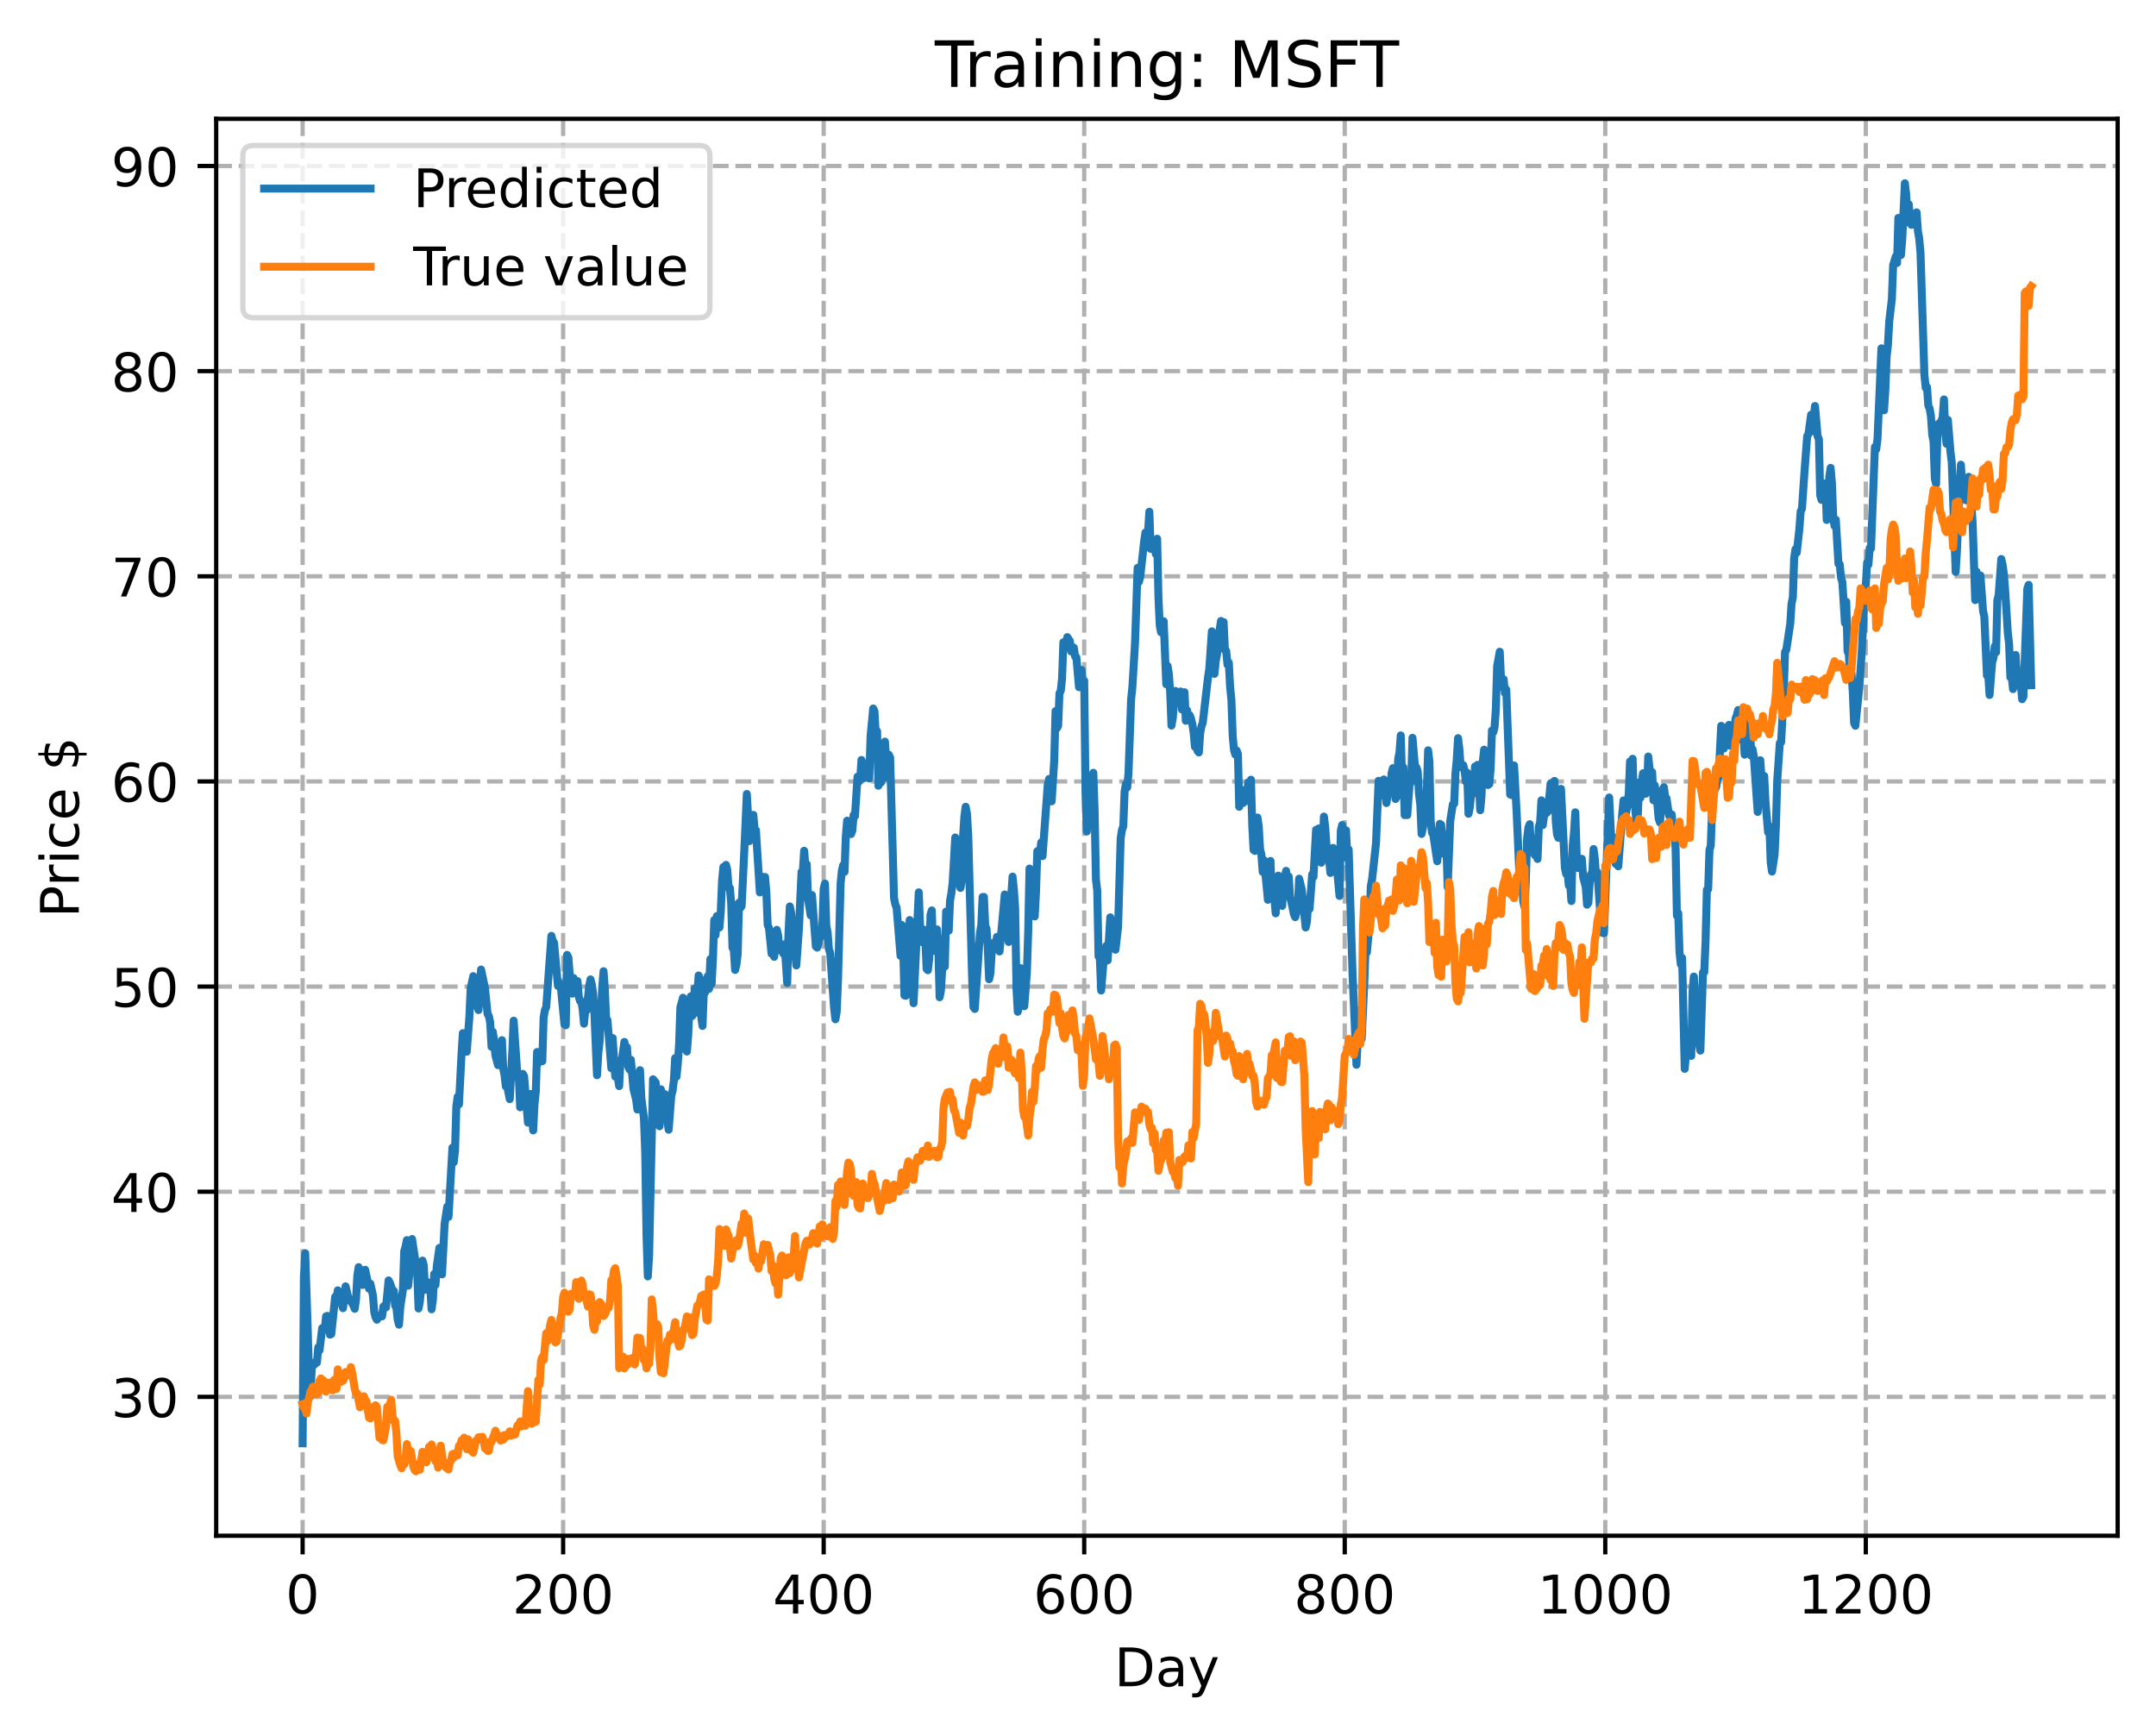 <?xml version="1.0" encoding="utf-8" standalone="no"?>
<!DOCTYPE svg PUBLIC "-//W3C//DTD SVG 1.1//EN"
  "http://www.w3.org/Graphics/SVG/1.1/DTD/svg11.dtd">
<!-- Created with matplotlib (https://matplotlib.org/) -->
<svg height="325.986pt" version="1.1" viewBox="0 0 404.923 325.986" width="404.923pt" xmlns="http://www.w3.org/2000/svg" xmlns:xlink="http://www.w3.org/1999/xlink">
 <defs>
  <style type="text/css">
*{stroke-linecap:butt;stroke-linejoin:round;}
  </style>
 </defs>
 <g id="figure_1">
  <g id="patch_1">
   <path d="M 0 325.986 
L 404.923 325.986 
L 404.923 0 
L 0 0 
z
" style="fill:#ffffff;"/>
  </g>
  <g id="axes_1">
   <g id="patch_2">
    <path d="M 40.603 288.43 
L 397.723 288.43 
L 397.723 22.318 
L 40.603 22.318 
z
" style="fill:#ffffff;"/>
   </g>
   <g id="matplotlib.axis_1">
    <g id="xtick_1">
     <g id="line2d_1">
      <path clip-path="url(#p758f4edbb8)" d="M 56.836 288.43 
L 56.836 22.318 
" style="fill:none;stroke:#b0b0b0;stroke-dasharray:2.96,1.28;stroke-dashoffset:0;stroke-width:0.8;"/>
     </g>
     <g id="line2d_2">
      <defs>
       <path d="M 0 0 
L 0 3.5 
" id="m9ab270cfa4" style="stroke:#000000;stroke-width:0.8;"/>
      </defs>
      <g>
       <use style="stroke:#000000;stroke-width:0.8;" x="56.836" xlink:href="#m9ab270cfa4" y="288.43"/>
      </g>
     </g>
     <g id="text_1">
      <!-- 0 -->
      <defs>
       <path d="M 31.781 66.406 
Q 24.172 66.406 20.328 58.906 
Q 16.5 51.422 16.5 36.375 
Q 16.5 21.391 20.328 13.891 
Q 24.172 6.391 31.781 6.391 
Q 39.453 6.391 43.281 13.891 
Q 47.125 21.391 47.125 36.375 
Q 47.125 51.422 43.281 58.906 
Q 39.453 66.406 31.781 66.406 
z
M 31.781 74.219 
Q 44.047 74.219 50.516 64.516 
Q 56.984 54.828 56.984 36.375 
Q 56.984 17.969 50.516 8.266 
Q 44.047 -1.422 31.781 -1.422 
Q 19.531 -1.422 13.062 8.266 
Q 6.594 17.969 6.594 36.375 
Q 6.594 54.828 13.062 64.516 
Q 19.531 74.219 31.781 74.219 
z
" id="DejaVuSans-48"/>
      </defs>
      <g transform="translate(53.655 303.029)scale(0.1 -0.1)">
       <use xlink:href="#DejaVuSans-48"/>
      </g>
     </g>
    </g>
    <g id="xtick_2">
     <g id="line2d_3">
      <path clip-path="url(#p758f4edbb8)" d="M 105.766 288.43 
L 105.766 22.318 
" style="fill:none;stroke:#b0b0b0;stroke-dasharray:2.96,1.28;stroke-dashoffset:0;stroke-width:0.8;"/>
     </g>
     <g id="line2d_4">
      <g>
       <use style="stroke:#000000;stroke-width:0.8;" x="105.766" xlink:href="#m9ab270cfa4" y="288.43"/>
      </g>
     </g>
     <g id="text_2">
      <!-- 200 -->
      <defs>
       <path d="M 19.188 8.297 
L 53.609 8.297 
L 53.609 0 
L 7.328 0 
L 7.328 8.297 
Q 12.938 14.109 22.625 23.891 
Q 32.328 33.688 34.812 36.531 
Q 39.547 41.844 41.422 45.531 
Q 43.312 49.219 43.312 52.781 
Q 43.312 58.594 39.234 62.25 
Q 35.156 65.922 28.609 65.922 
Q 23.969 65.922 18.812 64.312 
Q 13.672 62.703 7.812 59.422 
L 7.812 69.391 
Q 13.766 71.781 18.938 73 
Q 24.125 74.219 28.422 74.219 
Q 39.75 74.219 46.484 68.547 
Q 53.219 62.891 53.219 53.422 
Q 53.219 48.922 51.531 44.891 
Q 49.859 40.875 45.406 35.406 
Q 44.188 33.984 37.641 27.219 
Q 31.109 20.453 19.188 8.297 
z
" id="DejaVuSans-50"/>
      </defs>
      <g transform="translate(96.223 303.029)scale(0.1 -0.1)">
       <use xlink:href="#DejaVuSans-50"/>
       <use x="63.623" xlink:href="#DejaVuSans-48"/>
       <use x="127.246" xlink:href="#DejaVuSans-48"/>
      </g>
     </g>
    </g>
    <g id="xtick_3">
     <g id="line2d_5">
      <path clip-path="url(#p758f4edbb8)" d="M 154.697 288.43 
L 154.697 22.318 
" style="fill:none;stroke:#b0b0b0;stroke-dasharray:2.96,1.28;stroke-dashoffset:0;stroke-width:0.8;"/>
     </g>
     <g id="line2d_6">
      <g>
       <use style="stroke:#000000;stroke-width:0.8;" x="154.697" xlink:href="#m9ab270cfa4" y="288.43"/>
      </g>
     </g>
     <g id="text_3">
      <!-- 400 -->
      <defs>
       <path d="M 37.797 64.312 
L 12.891 25.391 
L 37.797 25.391 
z
M 35.203 72.906 
L 47.609 72.906 
L 47.609 25.391 
L 58.016 25.391 
L 58.016 17.188 
L 47.609 17.188 
L 47.609 0 
L 37.797 0 
L 37.797 17.188 
L 4.891 17.188 
L 4.891 26.703 
z
" id="DejaVuSans-52"/>
      </defs>
      <g transform="translate(145.153 303.029)scale(0.1 -0.1)">
       <use xlink:href="#DejaVuSans-52"/>
       <use x="63.623" xlink:href="#DejaVuSans-48"/>
       <use x="127.246" xlink:href="#DejaVuSans-48"/>
      </g>
     </g>
    </g>
    <g id="xtick_4">
     <g id="line2d_7">
      <path clip-path="url(#p758f4edbb8)" d="M 203.628 288.43 
L 203.628 22.318 
" style="fill:none;stroke:#b0b0b0;stroke-dasharray:2.96,1.28;stroke-dashoffset:0;stroke-width:0.8;"/>
     </g>
     <g id="line2d_8">
      <g>
       <use style="stroke:#000000;stroke-width:0.8;" x="203.628" xlink:href="#m9ab270cfa4" y="288.43"/>
      </g>
     </g>
     <g id="text_4">
      <!-- 600 -->
      <defs>
       <path d="M 33.016 40.375 
Q 26.375 40.375 22.484 35.828 
Q 18.609 31.297 18.609 23.391 
Q 18.609 15.531 22.484 10.953 
Q 26.375 6.391 33.016 6.391 
Q 39.656 6.391 43.531 10.953 
Q 47.406 15.531 47.406 23.391 
Q 47.406 31.297 43.531 35.828 
Q 39.656 40.375 33.016 40.375 
z
M 52.594 71.297 
L 52.594 62.312 
Q 48.875 64.062 45.094 64.984 
Q 41.312 65.922 37.594 65.922 
Q 27.828 65.922 22.672 59.328 
Q 17.531 52.734 16.797 39.406 
Q 19.672 43.656 24.016 45.922 
Q 28.375 48.188 33.594 48.188 
Q 44.578 48.188 50.953 41.516 
Q 57.328 34.859 57.328 23.391 
Q 57.328 12.156 50.688 5.359 
Q 44.047 -1.422 33.016 -1.422 
Q 20.359 -1.422 13.672 8.266 
Q 6.984 17.969 6.984 36.375 
Q 6.984 53.656 15.188 63.938 
Q 23.391 74.219 37.203 74.219 
Q 40.922 74.219 44.703 73.484 
Q 48.484 72.75 52.594 71.297 
z
" id="DejaVuSans-54"/>
      </defs>
      <g transform="translate(194.084 303.029)scale(0.1 -0.1)">
       <use xlink:href="#DejaVuSans-54"/>
       <use x="63.623" xlink:href="#DejaVuSans-48"/>
       <use x="127.246" xlink:href="#DejaVuSans-48"/>
      </g>
     </g>
    </g>
    <g id="xtick_5">
     <g id="line2d_9">
      <path clip-path="url(#p758f4edbb8)" d="M 252.558 288.43 
L 252.558 22.318 
" style="fill:none;stroke:#b0b0b0;stroke-dasharray:2.96,1.28;stroke-dashoffset:0;stroke-width:0.8;"/>
     </g>
     <g id="line2d_10">
      <g>
       <use style="stroke:#000000;stroke-width:0.8;" x="252.558" xlink:href="#m9ab270cfa4" y="288.43"/>
      </g>
     </g>
     <g id="text_5">
      <!-- 800 -->
      <defs>
       <path d="M 31.781 34.625 
Q 24.75 34.625 20.719 30.859 
Q 16.703 27.094 16.703 20.516 
Q 16.703 13.922 20.719 10.156 
Q 24.75 6.391 31.781 6.391 
Q 38.812 6.391 42.859 10.172 
Q 46.922 13.969 46.922 20.516 
Q 46.922 27.094 42.891 30.859 
Q 38.875 34.625 31.781 34.625 
z
M 21.922 38.812 
Q 15.578 40.375 12.031 44.719 
Q 8.5 49.078 8.5 55.328 
Q 8.5 64.062 14.719 69.141 
Q 20.953 74.219 31.781 74.219 
Q 42.672 74.219 48.875 69.141 
Q 55.078 64.062 55.078 55.328 
Q 55.078 49.078 51.531 44.719 
Q 48 40.375 41.703 38.812 
Q 48.828 37.156 52.797 32.312 
Q 56.781 27.484 56.781 20.516 
Q 56.781 9.906 50.312 4.234 
Q 43.844 -1.422 31.781 -1.422 
Q 19.734 -1.422 13.25 4.234 
Q 6.781 9.906 6.781 20.516 
Q 6.781 27.484 10.781 32.312 
Q 14.797 37.156 21.922 38.812 
z
M 18.312 54.391 
Q 18.312 48.734 21.844 45.562 
Q 25.391 42.391 31.781 42.391 
Q 38.141 42.391 41.719 45.562 
Q 45.312 48.734 45.312 54.391 
Q 45.312 60.062 41.719 63.234 
Q 38.141 66.406 31.781 66.406 
Q 25.391 66.406 21.844 63.234 
Q 18.312 60.062 18.312 54.391 
z
" id="DejaVuSans-56"/>
      </defs>
      <g transform="translate(243.015 303.029)scale(0.1 -0.1)">
       <use xlink:href="#DejaVuSans-56"/>
       <use x="63.623" xlink:href="#DejaVuSans-48"/>
       <use x="127.246" xlink:href="#DejaVuSans-48"/>
      </g>
     </g>
    </g>
    <g id="xtick_6">
     <g id="line2d_11">
      <path clip-path="url(#p758f4edbb8)" d="M 301.489 288.43 
L 301.489 22.318 
" style="fill:none;stroke:#b0b0b0;stroke-dasharray:2.96,1.28;stroke-dashoffset:0;stroke-width:0.8;"/>
     </g>
     <g id="line2d_12">
      <g>
       <use style="stroke:#000000;stroke-width:0.8;" x="301.489" xlink:href="#m9ab270cfa4" y="288.43"/>
      </g>
     </g>
     <g id="text_6">
      <!-- 1000 -->
      <defs>
       <path d="M 12.406 8.297 
L 28.516 8.297 
L 28.516 63.922 
L 10.984 60.406 
L 10.984 69.391 
L 28.422 72.906 
L 38.281 72.906 
L 38.281 8.297 
L 54.391 8.297 
L 54.391 0 
L 12.406 0 
z
" id="DejaVuSans-49"/>
      </defs>
      <g transform="translate(288.764 303.029)scale(0.1 -0.1)">
       <use xlink:href="#DejaVuSans-49"/>
       <use x="63.623" xlink:href="#DejaVuSans-48"/>
       <use x="127.246" xlink:href="#DejaVuSans-48"/>
       <use x="190.869" xlink:href="#DejaVuSans-48"/>
      </g>
     </g>
    </g>
    <g id="xtick_7">
     <g id="line2d_13">
      <path clip-path="url(#p758f4edbb8)" d="M 350.419 288.43 
L 350.419 22.318 
" style="fill:none;stroke:#b0b0b0;stroke-dasharray:2.96,1.28;stroke-dashoffset:0;stroke-width:0.8;"/>
     </g>
     <g id="line2d_14">
      <g>
       <use style="stroke:#000000;stroke-width:0.8;" x="350.419" xlink:href="#m9ab270cfa4" y="288.43"/>
      </g>
     </g>
     <g id="text_7">
      <!-- 1200 -->
      <g transform="translate(337.694 303.029)scale(0.1 -0.1)">
       <use xlink:href="#DejaVuSans-49"/>
       <use x="63.623" xlink:href="#DejaVuSans-50"/>
       <use x="127.246" xlink:href="#DejaVuSans-48"/>
       <use x="190.869" xlink:href="#DejaVuSans-48"/>
      </g>
     </g>
    </g>
    <g id="text_8">
     <!-- Day -->
     <defs>
      <path d="M 19.672 64.797 
L 19.672 8.109 
L 31.594 8.109 
Q 46.688 8.109 53.688 14.938 
Q 60.688 21.781 60.688 36.531 
Q 60.688 51.172 53.688 57.984 
Q 46.688 64.797 31.594 64.797 
z
M 9.812 72.906 
L 30.078 72.906 
Q 51.266 72.906 61.172 64.094 
Q 71.094 55.281 71.094 36.531 
Q 71.094 17.672 61.125 8.828 
Q 51.172 0 30.078 0 
L 9.812 0 
z
" id="DejaVuSans-68"/>
      <path d="M 34.281 27.484 
Q 23.391 27.484 19.188 25 
Q 14.984 22.516 14.984 16.5 
Q 14.984 11.719 18.141 8.906 
Q 21.297 6.109 26.703 6.109 
Q 34.188 6.109 38.703 11.406 
Q 43.219 16.703 43.219 25.484 
L 43.219 27.484 
z
M 52.203 31.203 
L 52.203 0 
L 43.219 0 
L 43.219 8.297 
Q 40.141 3.328 35.547 0.953 
Q 30.953 -1.422 24.312 -1.422 
Q 15.922 -1.422 10.953 3.297 
Q 6 8.016 6 15.922 
Q 6 25.141 12.172 29.828 
Q 18.359 34.516 30.609 34.516 
L 43.219 34.516 
L 43.219 35.406 
Q 43.219 41.609 39.141 45 
Q 35.062 48.391 27.688 48.391 
Q 23 48.391 18.547 47.266 
Q 14.109 46.141 10.016 43.891 
L 10.016 52.203 
Q 14.938 54.109 19.578 55.047 
Q 24.219 56 28.609 56 
Q 40.484 56 46.344 49.844 
Q 52.203 43.703 52.203 31.203 
z
" id="DejaVuSans-97"/>
      <path d="M 32.172 -5.078 
Q 28.375 -14.844 24.75 -17.812 
Q 21.141 -20.797 15.094 -20.797 
L 7.906 -20.797 
L 7.906 -13.281 
L 13.188 -13.281 
Q 16.891 -13.281 18.938 -11.516 
Q 21 -9.766 23.484 -3.219 
L 25.094 0.875 
L 2.984 54.688 
L 12.5 54.688 
L 29.594 11.922 
L 46.688 54.688 
L 56.203 54.688 
z
" id="DejaVuSans-121"/>
     </defs>
     <g transform="translate(209.29 316.707)scale(0.1 -0.1)">
      <use xlink:href="#DejaVuSans-68"/>
      <use x="77.002" xlink:href="#DejaVuSans-97"/>
      <use x="138.281" xlink:href="#DejaVuSans-121"/>
     </g>
    </g>
   </g>
   <g id="matplotlib.axis_2">
    <g id="ytick_1">
     <g id="line2d_15">
      <path clip-path="url(#p758f4edbb8)" d="M 40.603 262.348 
L 397.723 262.348 
" style="fill:none;stroke:#b0b0b0;stroke-dasharray:2.96,1.28;stroke-dashoffset:0;stroke-width:0.8;"/>
     </g>
     <g id="line2d_16">
      <defs>
       <path d="M 0 0 
L -3.5 0 
" id="m2888e5270f" style="stroke:#000000;stroke-width:0.8;"/>
      </defs>
      <g>
       <use style="stroke:#000000;stroke-width:0.8;" x="40.603" xlink:href="#m2888e5270f" y="262.348"/>
      </g>
     </g>
     <g id="text_9">
      <!-- 30 -->
      <defs>
       <path d="M 40.578 39.312 
Q 47.656 37.797 51.625 33 
Q 55.609 28.219 55.609 21.188 
Q 55.609 10.406 48.188 4.484 
Q 40.766 -1.422 27.094 -1.422 
Q 22.516 -1.422 17.656 -0.516 
Q 12.797 0.391 7.625 2.203 
L 7.625 11.719 
Q 11.719 9.328 16.594 8.109 
Q 21.484 6.891 26.812 6.891 
Q 36.078 6.891 40.938 10.547 
Q 45.797 14.203 45.797 21.188 
Q 45.797 27.641 41.281 31.266 
Q 36.766 34.906 28.719 34.906 
L 20.219 34.906 
L 20.219 43.016 
L 29.109 43.016 
Q 36.375 43.016 40.234 45.922 
Q 44.094 48.828 44.094 54.297 
Q 44.094 59.906 40.109 62.906 
Q 36.141 65.922 28.719 65.922 
Q 24.656 65.922 20.016 65.031 
Q 15.375 64.156 9.812 62.312 
L 9.812 71.094 
Q 15.438 72.656 20.344 73.438 
Q 25.25 74.219 29.594 74.219 
Q 40.828 74.219 47.359 69.109 
Q 53.906 64.016 53.906 55.328 
Q 53.906 49.266 50.438 45.094 
Q 46.969 40.922 40.578 39.312 
z
" id="DejaVuSans-51"/>
      </defs>
      <g transform="translate(20.878 266.147)scale(0.1 -0.1)">
       <use xlink:href="#DejaVuSans-51"/>
       <use x="63.623" xlink:href="#DejaVuSans-48"/>
      </g>
     </g>
    </g>
    <g id="ytick_2">
     <g id="line2d_17">
      <path clip-path="url(#p758f4edbb8)" d="M 40.603 223.82 
L 397.723 223.82 
" style="fill:none;stroke:#b0b0b0;stroke-dasharray:2.96,1.28;stroke-dashoffset:0;stroke-width:0.8;"/>
     </g>
     <g id="line2d_18">
      <g>
       <use style="stroke:#000000;stroke-width:0.8;" x="40.603" xlink:href="#m2888e5270f" y="223.82"/>
      </g>
     </g>
     <g id="text_10">
      <!-- 40 -->
      <g transform="translate(20.878 227.619)scale(0.1 -0.1)">
       <use xlink:href="#DejaVuSans-52"/>
       <use x="63.623" xlink:href="#DejaVuSans-48"/>
      </g>
     </g>
    </g>
    <g id="ytick_3">
     <g id="line2d_19">
      <path clip-path="url(#p758f4edbb8)" d="M 40.603 185.291 
L 397.723 185.291 
" style="fill:none;stroke:#b0b0b0;stroke-dasharray:2.96,1.28;stroke-dashoffset:0;stroke-width:0.8;"/>
     </g>
     <g id="line2d_20">
      <g>
       <use style="stroke:#000000;stroke-width:0.8;" x="40.603" xlink:href="#m2888e5270f" y="185.291"/>
      </g>
     </g>
     <g id="text_11">
      <!-- 50 -->
      <defs>
       <path d="M 10.797 72.906 
L 49.516 72.906 
L 49.516 64.594 
L 19.828 64.594 
L 19.828 46.734 
Q 21.969 47.469 24.109 47.828 
Q 26.266 48.188 28.422 48.188 
Q 40.625 48.188 47.75 41.5 
Q 54.891 34.812 54.891 23.391 
Q 54.891 11.625 47.562 5.094 
Q 40.234 -1.422 26.906 -1.422 
Q 22.312 -1.422 17.547 -0.641 
Q 12.797 0.141 7.719 1.703 
L 7.719 11.625 
Q 12.109 9.234 16.797 8.062 
Q 21.484 6.891 26.703 6.891 
Q 35.156 6.891 40.078 11.328 
Q 45.016 15.766 45.016 23.391 
Q 45.016 31 40.078 35.438 
Q 35.156 39.891 26.703 39.891 
Q 22.75 39.891 18.812 39.016 
Q 14.891 38.141 10.797 36.281 
z
" id="DejaVuSans-53"/>
      </defs>
      <g transform="translate(20.878 189.09)scale(0.1 -0.1)">
       <use xlink:href="#DejaVuSans-53"/>
       <use x="63.623" xlink:href="#DejaVuSans-48"/>
      </g>
     </g>
    </g>
    <g id="ytick_4">
     <g id="line2d_21">
      <path clip-path="url(#p758f4edbb8)" d="M 40.603 146.762 
L 397.723 146.762 
" style="fill:none;stroke:#b0b0b0;stroke-dasharray:2.96,1.28;stroke-dashoffset:0;stroke-width:0.8;"/>
     </g>
     <g id="line2d_22">
      <g>
       <use style="stroke:#000000;stroke-width:0.8;" x="40.603" xlink:href="#m2888e5270f" y="146.762"/>
      </g>
     </g>
     <g id="text_12">
      <!-- 60 -->
      <g transform="translate(20.878 150.562)scale(0.1 -0.1)">
       <use xlink:href="#DejaVuSans-54"/>
       <use x="63.623" xlink:href="#DejaVuSans-48"/>
      </g>
     </g>
    </g>
    <g id="ytick_5">
     <g id="line2d_23">
      <path clip-path="url(#p758f4edbb8)" d="M 40.603 108.234 
L 397.723 108.234 
" style="fill:none;stroke:#b0b0b0;stroke-dasharray:2.96,1.28;stroke-dashoffset:0;stroke-width:0.8;"/>
     </g>
     <g id="line2d_24">
      <g>
       <use style="stroke:#000000;stroke-width:0.8;" x="40.603" xlink:href="#m2888e5270f" y="108.234"/>
      </g>
     </g>
     <g id="text_13">
      <!-- 70 -->
      <defs>
       <path d="M 8.203 72.906 
L 55.078 72.906 
L 55.078 68.703 
L 28.609 0 
L 18.312 0 
L 43.219 64.594 
L 8.203 64.594 
z
" id="DejaVuSans-55"/>
      </defs>
      <g transform="translate(20.878 112.033)scale(0.1 -0.1)">
       <use xlink:href="#DejaVuSans-55"/>
       <use x="63.623" xlink:href="#DejaVuSans-48"/>
      </g>
     </g>
    </g>
    <g id="ytick_6">
     <g id="line2d_25">
      <path clip-path="url(#p758f4edbb8)" d="M 40.603 69.705 
L 397.723 69.705 
" style="fill:none;stroke:#b0b0b0;stroke-dasharray:2.96,1.28;stroke-dashoffset:0;stroke-width:0.8;"/>
     </g>
     <g id="line2d_26">
      <g>
       <use style="stroke:#000000;stroke-width:0.8;" x="40.603" xlink:href="#m2888e5270f" y="69.705"/>
      </g>
     </g>
     <g id="text_14">
      <!-- 80 -->
      <g transform="translate(20.878 73.504)scale(0.1 -0.1)">
       <use xlink:href="#DejaVuSans-56"/>
       <use x="63.623" xlink:href="#DejaVuSans-48"/>
      </g>
     </g>
    </g>
    <g id="ytick_7">
     <g id="line2d_27">
      <path clip-path="url(#p758f4edbb8)" d="M 40.603 31.177 
L 397.723 31.177 
" style="fill:none;stroke:#b0b0b0;stroke-dasharray:2.96,1.28;stroke-dashoffset:0;stroke-width:0.8;"/>
     </g>
     <g id="line2d_28">
      <g>
       <use style="stroke:#000000;stroke-width:0.8;" x="40.603" xlink:href="#m2888e5270f" y="31.177"/>
      </g>
     </g>
     <g id="text_15">
      <!-- 90 -->
      <defs>
       <path d="M 10.984 1.516 
L 10.984 10.5 
Q 14.703 8.734 18.5 7.812 
Q 22.312 6.891 25.984 6.891 
Q 35.75 6.891 40.891 13.453 
Q 46.047 20.016 46.781 33.406 
Q 43.953 29.203 39.594 26.953 
Q 35.25 24.703 29.984 24.703 
Q 19.047 24.703 12.672 31.312 
Q 6.297 37.938 6.297 49.422 
Q 6.297 60.641 12.938 67.422 
Q 19.578 74.219 30.609 74.219 
Q 43.266 74.219 49.922 64.516 
Q 56.594 54.828 56.594 36.375 
Q 56.594 19.141 48.406 8.859 
Q 40.234 -1.422 26.422 -1.422 
Q 22.703 -1.422 18.891 -0.688 
Q 15.094 0.047 10.984 1.516 
z
M 30.609 32.422 
Q 37.25 32.422 41.125 36.953 
Q 45.016 41.5 45.016 49.422 
Q 45.016 57.281 41.125 61.844 
Q 37.25 66.406 30.609 66.406 
Q 23.969 66.406 20.094 61.844 
Q 16.219 57.281 16.219 49.422 
Q 16.219 41.5 20.094 36.953 
Q 23.969 32.422 30.609 32.422 
z
" id="DejaVuSans-57"/>
      </defs>
      <g transform="translate(20.878 34.976)scale(0.1 -0.1)">
       <use xlink:href="#DejaVuSans-57"/>
       <use x="63.623" xlink:href="#DejaVuSans-48"/>
      </g>
     </g>
    </g>
    <g id="text_16">
     <!-- Price $ -->
     <defs>
      <path d="M 19.672 64.797 
L 19.672 37.406 
L 32.078 37.406 
Q 38.969 37.406 42.719 40.969 
Q 46.484 44.531 46.484 51.125 
Q 46.484 57.672 42.719 61.234 
Q 38.969 64.797 32.078 64.797 
z
M 9.812 72.906 
L 32.078 72.906 
Q 44.344 72.906 50.609 67.359 
Q 56.891 61.812 56.891 51.125 
Q 56.891 40.328 50.609 34.812 
Q 44.344 29.297 32.078 29.297 
L 19.672 29.297 
L 19.672 0 
L 9.812 0 
z
" id="DejaVuSans-80"/>
      <path d="M 41.109 46.297 
Q 39.594 47.172 37.812 47.578 
Q 36.031 48 33.891 48 
Q 26.266 48 22.188 43.047 
Q 18.109 38.094 18.109 28.812 
L 18.109 0 
L 9.078 0 
L 9.078 54.688 
L 18.109 54.688 
L 18.109 46.188 
Q 20.953 51.172 25.484 53.578 
Q 30.031 56 36.531 56 
Q 37.453 56 38.578 55.875 
Q 39.703 55.766 41.062 55.516 
z
" id="DejaVuSans-114"/>
      <path d="M 9.422 54.688 
L 18.406 54.688 
L 18.406 0 
L 9.422 0 
z
M 9.422 75.984 
L 18.406 75.984 
L 18.406 64.594 
L 9.422 64.594 
z
" id="DejaVuSans-105"/>
      <path d="M 48.781 52.594 
L 48.781 44.188 
Q 44.969 46.297 41.141 47.344 
Q 37.312 48.391 33.406 48.391 
Q 24.656 48.391 19.812 42.844 
Q 14.984 37.312 14.984 27.297 
Q 14.984 17.281 19.812 11.734 
Q 24.656 6.203 33.406 6.203 
Q 37.312 6.203 41.141 7.25 
Q 44.969 8.297 48.781 10.406 
L 48.781 2.094 
Q 45.016 0.344 40.984 -0.531 
Q 36.969 -1.422 32.422 -1.422 
Q 20.062 -1.422 12.781 6.344 
Q 5.516 14.109 5.516 27.297 
Q 5.516 40.672 12.859 48.328 
Q 20.219 56 33.016 56 
Q 37.156 56 41.109 55.141 
Q 45.062 54.297 48.781 52.594 
z
" id="DejaVuSans-99"/>
      <path d="M 56.203 29.594 
L 56.203 25.203 
L 14.891 25.203 
Q 15.484 15.922 20.484 11.062 
Q 25.484 6.203 34.422 6.203 
Q 39.594 6.203 44.453 7.469 
Q 49.312 8.734 54.109 11.281 
L 54.109 2.781 
Q 49.266 0.734 44.188 -0.344 
Q 39.109 -1.422 33.891 -1.422 
Q 20.797 -1.422 13.156 6.188 
Q 5.516 13.812 5.516 26.812 
Q 5.516 40.234 12.766 48.109 
Q 20.016 56 32.328 56 
Q 43.359 56 49.781 48.891 
Q 56.203 41.797 56.203 29.594 
z
M 47.219 32.234 
Q 47.125 39.594 43.094 43.984 
Q 39.062 48.391 32.422 48.391 
Q 24.906 48.391 20.391 44.141 
Q 15.875 39.891 15.188 32.172 
z
" id="DejaVuSans-101"/>
      <path id="DejaVuSans-32"/>
      <path d="M 33.797 -14.703 
L 28.906 -14.703 
L 28.859 0 
Q 23.734 0.094 18.609 1.188 
Q 13.484 2.297 8.297 4.5 
L 8.297 13.281 
Q 13.281 10.156 18.375 8.562 
Q 23.484 6.984 28.906 6.938 
L 28.906 29.203 
Q 18.109 30.953 13.203 35.156 
Q 8.297 39.359 8.297 46.688 
Q 8.297 54.641 13.625 59.219 
Q 18.953 63.812 28.906 64.5 
L 28.906 75.984 
L 33.797 75.984 
L 33.797 64.656 
Q 38.328 64.453 42.578 63.688 
Q 46.828 62.938 50.875 61.625 
L 50.875 53.078 
Q 46.828 55.125 42.547 56.25 
Q 38.281 57.375 33.797 57.562 
L 33.797 36.719 
Q 44.875 35.016 50.094 30.609 
Q 55.328 26.219 55.328 18.609 
Q 55.328 10.359 49.781 5.594 
Q 44.234 0.828 33.797 0.094 
z
M 28.906 37.594 
L 28.906 57.625 
Q 23.25 56.984 20.266 54.391 
Q 17.281 51.812 17.281 47.516 
Q 17.281 43.312 20.031 40.969 
Q 22.797 38.625 28.906 37.594 
z
M 33.797 28.219 
L 33.797 7.078 
Q 39.984 7.906 43.141 10.594 
Q 46.297 13.281 46.297 17.672 
Q 46.297 21.969 43.281 24.5 
Q 40.281 27.047 33.797 28.219 
z
" id="DejaVuSans-36"/>
     </defs>
     <g transform="translate(14.798 172.342)rotate(-90)scale(0.1 -0.1)">
      <use xlink:href="#DejaVuSans-80"/>
      <use x="58.553" xlink:href="#DejaVuSans-114"/>
      <use x="99.666" xlink:href="#DejaVuSans-105"/>
      <use x="127.449" xlink:href="#DejaVuSans-99"/>
      <use x="182.43" xlink:href="#DejaVuSans-101"/>
      <use x="243.953" xlink:href="#DejaVuSans-32"/>
      <use x="275.74" xlink:href="#DejaVuSans-36"/>
     </g>
    </g>
   </g>
   <g id="line2d_29">
    <path clip-path="url(#p758f4edbb8)" d="M 56.836 271.07 
L 57.081 239.76 
L 57.325 235.369 
L 57.814 250.325 
L 58.059 259.218 
L 58.304 262.136 
L 58.548 257.028 
L 58.793 256.219 
L 59.038 256.31 
L 59.282 255.773 
L 59.527 255.91 
L 59.772 253.047 
L 60.016 253.592 
L 60.506 249.44 
L 60.995 249.728 
L 61.24 247.221 
L 61.484 247.14 
L 61.729 247.834 
L 61.974 250.669 
L 62.218 250.551 
L 62.952 243.55 
L 63.197 243.907 
L 63.441 242.34 
L 64.42 245.693 
L 64.909 241.589 
L 65.399 243.683 
L 65.888 244.382 
L 66.377 245.169 
L 66.622 245.808 
L 66.867 243.962 
L 67.111 239.634 
L 67.356 237.986 
L 68.09 241.331 
L 68.579 238.48 
L 69.069 240.777 
L 69.313 242.032 
L 69.558 241.094 
L 70.047 243.328 
L 70.292 246.427 
L 70.536 247.405 
L 70.781 247.86 
L 71.27 247.103 
L 71.76 247.223 
L 72.004 245.39 
L 72.249 245.178 
L 72.494 245.544 
L 72.983 240.477 
L 73.228 240.947 
L 73.717 242.342 
L 73.962 242.446 
L 74.206 245.209 
L 74.451 245.582 
L 74.696 247.895 
L 74.94 248.791 
L 75.185 245.463 
L 75.674 242.263 
L 75.919 234.965 
L 76.163 234.168 
L 76.408 232.917 
L 76.653 241.474 
L 76.897 239.097 
L 77.387 232.706 
L 78.365 239.158 
L 78.61 245.748 
L 78.855 244.483 
L 79.099 241.931 
L 79.344 236.757 
L 79.589 237.652 
L 79.833 242.23 
L 80.323 240.821 
L 80.567 240.977 
L 80.812 241.92 
L 81.056 245.901 
L 81.301 244.165 
L 81.546 239.272 
L 81.79 241.324 
L 82.035 237.78 
L 82.524 234.37 
L 82.769 238.008 
L 83.014 239.337 
L 83.503 229.873 
L 83.992 226.639 
L 84.237 228.537 
L 84.971 215.55 
L 85.216 218.295 
L 85.46 216.133 
L 85.705 207.793 
L 85.95 205.982 
L 86.194 207.412 
L 86.684 197.922 
L 86.928 194.042 
L 87.417 194.701 
L 87.662 197.529 
L 88.151 191.047 
L 88.396 185.631 
L 88.885 183.33 
L 89.13 185.062 
L 89.375 188.337 
L 89.864 189.701 
L 90.353 182.094 
L 91.087 185.612 
L 91.577 190.453 
L 91.821 190.847 
L 92.066 192.059 
L 92.311 196.595 
L 92.555 193.786 
L 92.8 195.373 
L 93.044 198.216 
L 93.534 200.05 
L 93.778 199.089 
L 94.023 199.215 
L 94.268 195.355 
L 94.512 200.674 
L 94.757 201.943 
L 95.002 204.041 
L 95.246 203.922 
L 95.736 206.431 
L 96.225 197.41 
L 96.47 191.698 
L 97.204 202.406 
L 97.448 202.502 
L 97.693 207.969 
L 98.182 201.684 
L 98.427 202.115 
L 99.161 210.852 
L 99.405 209.951 
L 99.65 205.465 
L 100.139 212.31 
L 100.384 207.413 
L 100.629 204.999 
L 100.873 197.584 
L 101.118 199.643 
L 101.363 198.137 
L 101.607 198.453 
L 101.852 199.301 
L 102.097 191.099 
L 102.341 189.704 
L 102.586 189.152 
L 103.565 175.766 
L 103.809 176.705 
L 104.054 177.041 
L 104.788 185.174 
L 105.032 184.68 
L 105.277 184.812 
L 106.011 192.39 
L 106.256 192.556 
L 106.5 179.344 
L 106.745 179.802 
L 106.99 182.874 
L 107.234 184.136 
L 107.479 186.624 
L 107.724 183.692 
L 107.968 185.069 
L 108.213 184.295 
L 108.458 184.261 
L 108.702 187.22 
L 108.947 188.014 
L 109.192 188.079 
L 109.436 189.599 
L 109.681 192.261 
L 109.926 189.612 
L 110.17 189.754 
L 110.66 185.143 
L 110.904 183.945 
L 111.149 184.894 
L 111.393 186.582 
L 111.638 190.345 
L 112.127 201.938 
L 112.372 197.75 
L 112.617 195.595 
L 113.106 185.433 
L 113.351 182.409 
L 113.595 185.778 
L 113.84 191.315 
L 114.085 191.577 
L 114.819 200.629 
L 115.063 194.959 
L 115.553 202.196 
L 115.797 200.824 
L 116.287 203.981 
L 116.531 199.129 
L 116.776 199.235 
L 117.265 195.692 
L 117.51 197.086 
L 117.754 196.684 
L 117.999 200.325 
L 118.244 200.884 
L 118.488 199.04 
L 118.978 204.572 
L 119.467 206.485 
L 119.712 208.389 
L 119.956 202.203 
L 120.201 200.994 
L 120.446 206.176 
L 120.935 209.92 
L 121.18 216.421 
L 121.424 232.046 
L 121.669 239.727 
L 121.914 235.693 
L 122.648 202.703 
L 123.137 203.285 
L 123.381 205.524 
L 123.871 211.522 
L 124.115 204.588 
L 124.36 205.571 
L 124.605 205.916 
L 124.849 205.491 
L 125.094 207.192 
L 125.339 210.437 
L 125.583 212.178 
L 126.073 205.827 
L 126.317 204.864 
L 126.562 202.93 
L 126.807 198.724 
L 127.051 202.228 
L 127.296 199.836 
L 127.541 196.136 
L 127.785 189.176 
L 128.275 187.387 
L 128.519 189.258 
L 128.764 197.093 
L 129.008 197.488 
L 129.253 194.506 
L 129.498 188.503 
L 129.742 187.123 
L 129.987 190.833 
L 130.232 190.375 
L 130.476 185.666 
L 130.721 190.186 
L 131.21 183.209 
L 131.455 183.773 
L 131.7 190.98 
L 131.944 192.688 
L 132.189 185.928 
L 132.434 186.389 
L 132.678 185.337 
L 132.923 183.338 
L 133.168 185.725 
L 133.412 180.144 
L 133.657 184.787 
L 133.902 179.917 
L 134.146 172.797 
L 134.391 175.623 
L 134.636 172.049 
L 135.125 174.197 
L 135.369 171.215 
L 135.614 165.345 
L 135.859 162.831 
L 136.103 163.165 
L 136.348 162.438 
L 136.593 163.407 
L 136.837 166.773 
L 137.082 166.781 
L 137.327 169.669 
L 137.571 178.006 
L 137.816 178.277 
L 138.061 182.169 
L 138.305 181.21 
L 138.55 179.196 
L 138.795 169.536 
L 139.039 170.528 
L 139.284 170.188 
L 139.773 160.165 
L 140.263 149.121 
L 140.752 157.97 
L 140.996 157.375 
L 141.241 153.803 
L 141.486 153.047 
L 141.73 155.952 
L 141.975 155.92 
L 142.709 167.605 
L 142.954 166.683 
L 143.198 164.666 
L 143.443 165.157 
L 143.688 164.708 
L 143.932 167.601 
L 144.177 173.705 
L 144.422 174.293 
L 144.911 179.127 
L 145.156 179.189 
L 145.4 179.698 
L 145.89 174.635 
L 146.134 175.628 
L 146.379 178.448 
L 146.624 177.666 
L 146.868 177.98 
L 147.113 179.105 
L 147.357 177.341 
L 147.847 184.629 
L 148.091 175.314 
L 148.336 170.24 
L 148.581 171.398 
L 149.07 178.119 
L 149.315 178.349 
L 149.559 181.322 
L 150.049 174.403 
L 150.538 163.766 
L 150.783 163.689 
L 151.027 159.787 
L 151.272 162.702 
L 151.517 162.312 
L 151.761 168.766 
L 152.251 171.908 
L 152.495 168.096 
L 153.229 177.76 
L 153.474 177.972 
L 153.718 177.248 
L 153.963 174.598 
L 154.208 175.92 
L 154.452 174.065 
L 154.697 166.912 
L 154.942 165.947 
L 155.186 173.879 
L 155.431 175.061 
L 155.676 178.251 
L 155.92 179.001 
L 156.654 189.308 
L 156.899 191.435 
L 157.144 190.028 
L 157.388 184.172 
L 157.878 165.904 
L 158.122 163.456 
L 158.367 162.479 
L 158.612 163.74 
L 158.856 157.063 
L 159.101 154.134 
L 159.345 156.229 
L 159.59 155.853 
L 159.835 156.649 
L 160.079 156.003 
L 160.324 153.057 
L 160.569 153.285 
L 161.058 145.877 
L 161.303 146.802 
L 161.547 146.372 
L 161.792 142.731 
L 162.037 143.373 
L 162.281 146.148 
L 162.526 145.22 
L 163.015 144.372 
L 163.26 146.211 
L 163.505 138.253 
L 163.994 133.069 
L 164.239 133.591 
L 164.483 138.044 
L 164.728 137.317 
L 164.972 147.572 
L 165.217 143.278 
L 165.462 146.972 
L 165.951 143.737 
L 166.196 139.289 
L 166.685 146.073 
L 166.93 141.743 
L 167.174 142.248 
L 167.908 168.649 
L 168.153 169.868 
L 168.398 170.492 
L 169.132 179.525 
L 169.376 173.728 
L 169.621 177.542 
L 169.866 186.953 
L 170.11 187.021 
L 170.355 186.545 
L 170.6 181.382 
L 170.844 172.794 
L 171.089 182.819 
L 171.333 183.432 
L 171.578 188.416 
L 172.557 167.593 
L 172.801 173.989 
L 173.046 175.959 
L 173.291 176.98 
L 173.535 174.602 
L 173.78 176.074 
L 174.025 181.982 
L 174.269 182.219 
L 174.514 180.063 
L 174.759 171.795 
L 175.003 170.989 
L 175.248 178.593 
L 175.493 176.031 
L 175.737 174.887 
L 175.982 174.558 
L 176.227 177.965 
L 176.471 187.299 
L 176.716 186.079 
L 176.96 181.957 
L 177.205 181.376 
L 177.45 181.55 
L 177.694 171.211 
L 177.939 172.097 
L 178.184 174.785 
L 178.428 169.15 
L 178.673 167.829 
L 178.918 165.806 
L 179.407 157.292 
L 180.141 165.744 
L 180.386 166.766 
L 180.63 165.387 
L 180.875 157.162 
L 181.12 153.349 
L 181.364 151.521 
L 181.609 152.85 
L 181.854 157.029 
L 182.588 184.119 
L 182.832 189.164 
L 183.077 189.493 
L 184.055 175.223 
L 184.3 173.693 
L 184.545 168.474 
L 184.789 168.454 
L 185.034 173.846 
L 185.279 174.437 
L 185.523 178.102 
L 185.768 183.909 
L 186.013 182.793 
L 186.257 178.861 
L 186.502 178.27 
L 186.747 176.986 
L 186.991 178.003 
L 187.236 175.961 
L 187.481 178.311 
L 187.725 178.694 
L 188.704 167.997 
L 188.948 169.411 
L 189.438 176.912 
L 189.927 168.228 
L 190.172 164.638 
L 190.416 167.009 
L 190.661 170.659 
L 190.906 185.631 
L 191.15 190.02 
L 191.395 188.864 
L 191.64 181.809 
L 192.129 187.009 
L 192.374 188.976 
L 192.863 182.584 
L 193.108 175.04 
L 193.352 163.125 
L 193.597 164.218 
L 193.842 167.007 
L 194.086 165.346 
L 194.331 172.118 
L 194.575 167.483 
L 194.82 159.862 
L 195.309 160.258 
L 195.554 158.22 
L 195.799 160.789 
L 196.777 147.428 
L 197.022 146.309 
L 197.267 150.211 
L 197.511 150.5 
L 198.001 142.789 
L 198.245 133.548 
L 198.49 136.777 
L 198.735 136.319 
L 198.979 130.221 
L 199.224 129.742 
L 199.469 127.447 
L 199.713 120.617 
L 199.958 121.633 
L 200.203 121.14 
L 200.447 119.661 
L 200.936 120.401 
L 201.181 122.346 
L 201.426 122.44 
L 201.67 121.63 
L 201.915 123.301 
L 202.16 123.451 
L 202.649 129.061 
L 202.894 128.013 
L 203.138 125.828 
L 203.383 129.196 
L 203.628 127.851 
L 203.872 148.689 
L 204.117 156.166 
L 204.362 151.333 
L 204.606 150.648 
L 204.851 152.712 
L 205.34 145.147 
L 205.585 152.298 
L 205.83 165.184 
L 206.074 167.24 
L 206.319 179.646 
L 206.563 179.885 
L 206.808 186.027 
L 207.297 180.104 
L 207.542 180 
L 207.787 177.634 
L 208.031 180.377 
L 208.521 172.289 
L 208.765 173.681 
L 209.01 176.526 
L 209.255 175.718 
L 209.499 178.372 
L 209.989 174.087 
L 210.478 157.44 
L 210.723 155.861 
L 210.967 155.203 
L 211.212 148.689 
L 211.457 147.24 
L 211.701 147.886 
L 211.946 145.195 
L 212.435 131.372 
L 212.68 128.983 
L 213.169 120.81 
L 213.658 106.657 
L 213.903 109.281 
L 214.148 108.33 
L 214.882 101.706 
L 215.126 100.025 
L 215.371 102.347 
L 215.616 99.916 
L 215.86 96.105 
L 216.105 103.08 
L 216.35 102.223 
L 216.594 102.141 
L 216.839 102.795 
L 217.084 104.067 
L 217.328 101.183 
L 217.573 112.274 
L 217.818 117.534 
L 218.062 118.754 
L 218.307 116.686 
L 218.551 116.671 
L 219.041 128.511 
L 219.285 125.069 
L 219.53 126.597 
L 219.775 130.024 
L 220.019 136.272 
L 220.264 134.889 
L 220.509 131.322 
L 220.753 129.769 
L 221.243 131.901 
L 221.487 132.035 
L 221.732 129.878 
L 221.977 133.249 
L 222.221 133.215 
L 222.466 130.009 
L 222.711 135.373 
L 222.955 133.399 
L 223.2 135.11 
L 223.445 134.335 
L 223.689 134.958 
L 223.934 136.011 
L 224.179 137.574 
L 224.423 140.268 
L 224.668 139.307 
L 224.912 141.011 
L 225.157 141.317 
L 225.402 137.735 
L 225.646 136.424 
L 225.891 135.754 
L 226.87 127.272 
L 227.114 125.683 
L 227.604 118.572 
L 227.848 124.019 
L 228.093 126.56 
L 228.338 124.077 
L 228.582 122.859 
L 228.827 119.931 
L 229.316 116.63 
L 229.561 117.106 
L 229.806 116.838 
L 230.05 122.092 
L 230.295 122.254 
L 230.539 124.827 
L 230.784 124.455 
L 231.029 128.983 
L 231.273 131.436 
L 231.518 138.24 
L 231.763 140.851 
L 232.007 141.712 
L 232.252 140.954 
L 232.497 141.59 
L 232.741 151.526 
L 232.986 148.223 
L 233.231 148.719 
L 233.475 150.81 
L 233.72 148.599 
L 233.965 150.464 
L 234.454 146.928 
L 234.699 147.91 
L 234.943 146.436 
L 235.188 155.009 
L 235.433 159.625 
L 235.677 159.81 
L 235.922 155.211 
L 236.167 153.545 
L 236.411 155.217 
L 236.656 159.539 
L 236.9 160.463 
L 237.145 163.755 
L 237.39 161.554 
L 237.879 166.369 
L 238.124 168.995 
L 238.613 161.695 
L 238.858 168.309 
L 239.102 165.904 
L 239.592 171.53 
L 239.836 166.712 
L 240.081 164.455 
L 240.326 165.429 
L 240.815 170.137 
L 241.06 164.893 
L 241.304 164.712 
L 241.549 163.559 
L 241.794 167.943 
L 242.038 164.61 
L 242.283 168.508 
L 242.527 169.363 
L 243.017 171.718 
L 243.261 172.254 
L 243.751 170.252 
L 243.995 165.029 
L 244.485 167.052 
L 245.219 174.196 
L 245.463 173.078 
L 245.708 169.089 
L 245.953 170.707 
L 246.442 164.215 
L 246.687 164.693 
L 247.176 155.845 
L 247.421 157.157 
L 247.665 155.599 
L 247.91 161.165 
L 248.155 162.029 
L 248.399 159.986 
L 248.644 153.365 
L 248.888 155.342 
L 249.133 158.751 
L 249.622 161.449 
L 249.867 163.948 
L 250.112 160.548 
L 250.356 159.246 
L 250.601 160.723 
L 250.846 163.705 
L 251.09 163.034 
L 251.58 168.273 
L 251.824 155.974 
L 252.069 154.948 
L 252.314 158.543 
L 252.558 159.367 
L 252.803 155.943 
L 253.048 161.229 
L 253.292 159.538 
L 254.026 182.89 
L 254.76 199.975 
L 255.249 190.543 
L 255.494 189.569 
L 255.739 195.126 
L 256.228 184.667 
L 256.473 178.095 
L 256.717 178.871 
L 257.207 173.468 
L 257.451 166.428 
L 257.696 165.142 
L 258.43 158.392 
L 258.919 146.645 
L 259.164 148.769 
L 259.409 149.372 
L 259.653 146.835 
L 259.898 146.395 
L 260.143 146.966 
L 260.387 150.821 
L 260.876 147.487 
L 261.121 148.301 
L 261.366 145.185 
L 261.61 144.269 
L 261.855 144.718 
L 262.1 150.061 
L 262.344 149.573 
L 262.589 142.607 
L 262.834 141.34 
L 263.078 138.117 
L 263.323 145.991 
L 263.568 144.117 
L 263.812 153.086 
L 264.057 151.837 
L 264.302 153.082 
L 264.791 146.485 
L 265.036 146.907 
L 265.28 138.569 
L 265.77 144.241 
L 266.014 144.127 
L 266.259 144.833 
L 266.503 149.139 
L 266.748 151.064 
L 266.993 156.623 
L 267.237 155.51 
L 267.482 153.779 
L 267.727 149.717 
L 267.971 148.806 
L 268.216 140.915 
L 268.461 143.017 
L 268.705 154.292 
L 268.95 156.396 
L 269.195 156.802 
L 269.929 161.755 
L 270.173 159.394 
L 270.418 154.723 
L 270.663 154.89 
L 271.152 160.354 
L 271.397 157.715 
L 271.641 158.412 
L 271.886 166.609 
L 272.375 154.178 
L 272.864 151.05 
L 273.109 150.935 
L 273.354 145.235 
L 273.598 142.63 
L 273.843 138.634 
L 274.088 140.704 
L 274.332 143.949 
L 274.577 144.147 
L 274.822 143.716 
L 275.066 144.732 
L 275.311 146.811 
L 275.556 145.13 
L 275.8 152.84 
L 276.045 151.66 
L 276.29 149.295 
L 276.534 148.835 
L 276.779 149.009 
L 277.024 143.954 
L 277.268 145.45 
L 277.513 143.649 
L 277.758 146.977 
L 278.002 152.171 
L 278.247 149.435 
L 278.491 143.057 
L 278.736 140.796 
L 279.225 145.603 
L 279.47 147.432 
L 279.715 147.25 
L 279.959 144.366 
L 280.204 137.202 
L 280.449 137.532 
L 280.693 136.618 
L 280.938 133.21 
L 281.183 125.075 
L 281.672 122.401 
L 281.917 127.75 
L 282.161 129.028 
L 282.406 127.58 
L 282.651 130.176 
L 282.895 129.514 
L 283.629 149.217 
L 283.874 149.323 
L 284.363 143.76 
L 284.852 152.741 
L 285.342 163.687 
L 285.586 160.842 
L 285.831 163.23 
L 286.076 169.304 
L 286.32 170.302 
L 286.565 165.606 
L 286.81 157.48 
L 287.054 155.437 
L 287.299 154.797 
L 287.544 159.39 
L 287.788 160.088 
L 288.033 160.113 
L 288.278 160.62 
L 288.522 157.504 
L 288.767 161.325 
L 289.012 155.267 
L 289.256 154.444 
L 289.501 150.314 
L 289.746 154.977 
L 290.235 151.573 
L 290.479 152.691 
L 290.724 152.398 
L 291.213 147.186 
L 291.458 147.039 
L 291.703 147.181 
L 291.947 146.668 
L 292.192 154.265 
L 292.437 156.778 
L 292.681 157.353 
L 293.171 148.164 
L 293.905 163.002 
L 294.149 164.145 
L 294.394 163.743 
L 294.639 166.306 
L 294.883 165.764 
L 295.128 169.224 
L 295.373 158.791 
L 295.617 156.358 
L 295.862 152.563 
L 296.106 160.24 
L 296.351 163.021 
L 296.596 162.798 
L 296.84 162.937 
L 297.085 161.295 
L 297.33 164.711 
L 297.819 166.567 
L 298.064 169.915 
L 298.308 169.576 
L 298.553 165.883 
L 298.798 164.204 
L 299.042 164.024 
L 299.287 159.461 
L 299.532 161.352 
L 299.776 164.826 
L 300.021 163.836 
L 300.51 170.974 
L 300.755 165.472 
L 301 175.226 
L 301.244 175.266 
L 302.223 149.782 
L 302.712 159.725 
L 302.957 160.166 
L 303.201 159.492 
L 303.446 162.254 
L 303.691 157.292 
L 303.935 162.704 
L 304.669 152.923 
L 304.914 150.332 
L 305.403 152.637 
L 305.648 151.238 
L 305.893 149.129 
L 306.137 143.02 
L 306.382 143.473 
L 306.627 142.511 
L 306.871 150.339 
L 307.116 151.87 
L 307.361 154.636 
L 307.605 153.042 
L 307.85 146.98 
L 308.094 149.833 
L 308.339 146.84 
L 308.584 145.226 
L 308.828 145.633 
L 309.073 149.076 
L 309.318 148.472 
L 309.562 142.085 
L 309.807 144.328 
L 310.052 147.979 
L 310.296 145.019 
L 310.541 150.308 
L 310.786 147.499 
L 311.275 151.06 
L 311.52 153.753 
L 311.764 154.471 
L 312.254 148.36 
L 312.498 147.845 
L 312.743 149.782 
L 312.988 149.927 
L 313.477 153.2 
L 313.722 153.003 
L 313.966 152.957 
L 314.211 155.657 
L 314.455 155.525 
L 314.7 159.451 
L 314.945 171.98 
L 315.189 171.494 
L 315.434 178.831 
L 315.679 181.112 
L 315.923 179.912 
L 316.413 200.746 
L 316.902 194.854 
L 317.147 197.049 
L 317.391 196.18 
L 317.636 198.314 
L 317.881 186.241 
L 318.125 183.412 
L 318.37 188.957 
L 318.615 191.014 
L 318.859 195.463 
L 319.104 196.106 
L 319.349 197.317 
L 319.838 182.641 
L 320.082 182.574 
L 320.327 176.802 
L 320.572 167.122 
L 320.816 166.997 
L 321.061 159.657 
L 321.306 158.81 
L 321.55 151.814 
L 321.795 149.27 
L 322.04 148.279 
L 322.284 147.9 
L 322.529 146.384 
L 322.774 146.083 
L 323.263 136.321 
L 323.508 137.226 
L 323.752 140.591 
L 323.997 139.216 
L 324.242 136.888 
L 324.731 136.144 
L 324.976 140.068 
L 325.22 139.851 
L 325.465 139.345 
L 325.71 137.646 
L 325.954 134.971 
L 326.199 134.327 
L 326.443 133.354 
L 326.933 138.291 
L 327.177 139.005 
L 327.422 137.453 
L 327.667 141.737 
L 327.911 140.594 
L 328.156 137.711 
L 328.401 139.155 
L 328.645 135.489 
L 328.89 141.924 
L 329.135 140.705 
L 329.379 141.981 
L 330.113 152.492 
L 330.358 148.827 
L 330.603 142.779 
L 330.847 146.303 
L 331.092 147.244 
L 331.337 145.731 
L 331.581 150.627 
L 332.07 156.313 
L 332.315 155.194 
L 332.56 161.961 
L 332.804 163.687 
L 333.294 160.494 
L 333.538 155.087 
L 333.783 146.654 
L 334.272 139.558 
L 334.517 139.396 
L 335.006 130.09 
L 335.251 122.463 
L 335.496 122.038 
L 336.23 117.148 
L 336.474 113.401 
L 336.719 112.197 
L 336.964 104.835 
L 337.208 103.162 
L 337.453 103.791 
L 337.942 99.357 
L 338.187 96.057 
L 338.431 95.543 
L 338.921 88.374 
L 339.41 81.91 
L 339.655 81.498 
L 340.144 77.894 
L 340.389 80.997 
L 340.878 76.254 
L 341.367 81.92 
L 341.612 82.49 
L 341.857 93.004 
L 342.101 93.886 
L 342.346 91.417 
L 342.591 91.695 
L 342.835 90.797 
L 343.08 97.654 
L 343.325 95.442 
L 343.569 89.51 
L 343.814 87.877 
L 344.058 90.759 
L 344.303 97.186 
L 344.548 98.775 
L 344.792 97.609 
L 345.282 105.897 
L 345.526 105.983 
L 345.771 108.531 
L 346.016 109.299 
L 346.505 117.014 
L 346.75 113.013 
L 346.994 122.288 
L 347.239 122.954 
L 347.484 127.717 
L 347.728 126.457 
L 347.973 129.885 
L 348.218 135.771 
L 348.462 136.304 
L 349.196 129.169 
L 349.686 122.046 
L 350.175 111.974 
L 350.419 109.964 
L 350.664 105.674 
L 350.909 106.045 
L 351.153 102.932 
L 351.398 103.013 
L 352.132 83.943 
L 352.377 84.397 
L 352.621 82.394 
L 353.355 65.419 
L 353.6 66.694 
L 353.845 77.068 
L 354.089 73.306 
L 354.334 66.948 
L 354.579 64.751 
L 354.823 60.331 
L 355.313 56.187 
L 355.557 49.789 
L 356.046 48.178 
L 356.291 49.393 
L 356.536 40.928 
L 356.78 43.337 
L 357.025 47.896 
L 357.27 44.844 
L 357.759 34.414 
L 358.004 36.508 
L 358.248 41.735 
L 358.493 38.37 
L 358.738 41.442 
L 358.982 42.221 
L 359.227 41.878 
L 359.472 42.174 
L 359.716 41.338 
L 359.961 39.89 
L 360.206 43.4 
L 360.45 44.758 
L 360.695 47.518 
L 361.429 70.474 
L 361.674 72.845 
L 361.918 72.713 
L 362.163 76.175 
L 362.407 76.719 
L 362.652 78.125 
L 362.897 81.647 
L 363.141 82.954 
L 363.386 89.923 
L 363.631 90.901 
L 363.875 81.071 
L 364.12 79.561 
L 364.365 80.554 
L 364.609 79.059 
L 364.854 78.373 
L 365.099 75.018 
L 365.343 81.317 
L 365.588 83.36 
L 365.833 78.86 
L 366.322 84.871 
L 366.567 86.893 
L 367.301 107.409 
L 367.545 103.26 
L 368.034 92.057 
L 368.279 87.276 
L 368.524 91.066 
L 368.768 91.204 
L 369.013 90.516 
L 369.258 93.968 
L 369.502 92.472 
L 369.747 89.554 
L 369.992 93.471 
L 370.236 94.514 
L 370.481 98.152 
L 370.97 112.71 
L 371.215 107.365 
L 371.704 112.279 
L 371.949 108.082 
L 372.438 114.716 
L 372.683 115.83 
L 373.172 126.876 
L 373.417 126.627 
L 373.662 130.522 
L 374.151 124.376 
L 374.395 123.529 
L 374.64 121.38 
L 374.885 122.51 
L 375.129 112.727 
L 375.374 111.748 
L 375.863 104.989 
L 376.108 106.034 
L 376.353 107.869 
L 376.597 110.912 
L 377.087 118.793 
L 377.331 120.938 
L 377.576 127.214 
L 377.821 126.996 
L 378.065 129.421 
L 378.31 128.634 
L 378.555 123.008 
L 378.799 127.015 
L 379.044 127.741 
L 379.289 126.776 
L 379.533 128.415 
L 379.778 131.317 
L 380.022 130.856 
L 380.756 110.545 
L 381.001 109.844 
L 381.49 128.697 
L 381.49 128.697 
" style="fill:none;stroke:#1f77b4;stroke-linecap:square;stroke-width:1.5;"/>
   </g>
   <g id="line2d_30">
    <path clip-path="url(#p758f4edbb8)" d="M 56.836 263.735 
L 57.081 264.39 
L 57.325 264.621 
L 57.57 265.469 
L 57.814 263.311 
L 58.059 262.541 
L 58.304 261.346 
L 58.548 261.077 
L 58.793 260.422 
L 59.038 260.73 
L 59.282 260.846 
L 59.527 261.847 
L 59.772 261.578 
L 60.016 259.343 
L 60.261 258.881 
L 60.506 259.497 
L 60.75 259.266 
L 61.24 261.385 
L 61.484 260.191 
L 61.729 259.69 
L 61.974 259.921 
L 62.218 259.844 
L 62.463 261.115 
L 62.708 259.189 
L 62.952 260.846 
L 63.197 260.846 
L 63.441 257.185 
L 63.931 259.574 
L 64.175 259.304 
L 64.42 259.343 
L 64.665 258.765 
L 64.909 257.686 
L 65.154 257.686 
L 65.399 257.802 
L 65.643 258.303 
L 65.888 256.762 
L 66.133 257.763 
L 66.622 260.846 
L 66.867 261.732 
L 67.111 261.732 
L 67.601 264.313 
L 68.335 262.233 
L 68.579 262.926 
L 68.824 263.196 
L 69.313 266.278 
L 69.558 266.394 
L 70.047 264.236 
L 70.292 264.313 
L 70.536 263.928 
L 70.781 264.275 
L 71.27 270.054 
L 71.515 269.861 
L 71.76 270.439 
L 72.004 270.516 
L 72.494 267.973 
L 72.738 264.198 
L 72.983 264.275 
L 73.228 263.774 
L 73.472 262.888 
L 73.717 265.893 
L 73.962 266.933 
L 74.206 266.856 
L 74.451 269.206 
L 74.696 273.56 
L 75.185 275.217 
L 75.429 275.756 
L 75.674 274.947 
L 75.919 275.024 
L 76.163 274.099 
L 76.408 271.21 
L 76.897 273.599 
L 77.142 272.52 
L 77.631 275.409 
L 77.876 276.103 
L 78.121 276.334 
L 78.365 275.178 
L 78.61 274.947 
L 78.855 276.026 
L 79.344 272.674 
L 79.589 272.982 
L 79.833 273.483 
L 80.078 274.639 
L 80.323 273.56 
L 80.567 271.749 
L 80.812 272.712 
L 81.056 271.287 
L 81.301 272.173 
L 81.546 273.676 
L 81.79 274.446 
L 82.035 274.061 
L 82.28 275.641 
L 82.524 275.024 
L 82.769 271.518 
L 83.258 274.909 
L 83.503 275.101 
L 83.748 275.641 
L 83.992 275.063 
L 84.237 275.987 
L 84.482 274.562 
L 84.726 274.331 
L 84.971 273.098 
L 85.216 273.753 
L 85.46 272.944 
L 85.705 272.944 
L 85.95 273.329 
L 86.194 271.557 
L 86.439 271.48 
L 86.684 270.516 
L 86.928 270.401 
L 87.173 270.015 
L 87.417 270.632 
L 87.662 272.173 
L 87.907 270.324 
L 88.151 272.212 
L 88.396 271.98 
L 88.641 272.597 
L 88.885 272.828 
L 89.375 270.593 
L 89.619 270.516 
L 89.864 269.938 
L 90.109 269.9 
L 90.353 270.015 
L 90.598 269.861 
L 90.843 270.555 
L 91.087 272.019 
L 91.332 270.979 
L 91.577 272.481 
L 91.821 272.481 
L 92.066 270.786 
L 92.311 270.825 
L 92.8 269.476 
L 93.044 268.705 
L 93.289 269.707 
L 93.534 269.515 
L 94.023 270.555 
L 94.268 270.401 
L 94.512 270.401 
L 94.757 269.515 
L 95.002 269.9 
L 95.491 269.36 
L 95.736 268.821 
L 95.98 269.63 
L 96.225 269.091 
L 96.47 269.438 
L 96.714 269.438 
L 97.204 267.704 
L 97.448 267.704 
L 97.693 266.972 
L 97.938 267.896 
L 98.182 267.781 
L 98.427 267.357 
L 98.672 267.781 
L 99.161 261.269 
L 99.405 266.471 
L 99.895 267.395 
L 100.139 266.317 
L 100.384 266.895 
L 100.629 267.01 
L 101.118 259.15 
L 101.363 260.037 
L 101.607 255.567 
L 101.852 254.874 
L 102.097 255.452 
L 102.586 250.404 
L 102.831 251.868 
L 103.32 248.902 
L 103.565 247.9 
L 104.054 250.828 
L 104.299 252.1 
L 104.543 251.984 
L 104.788 250.674 
L 105.277 247.553 
L 105.522 246.629 
L 105.766 243.585 
L 106.011 242.776 
L 106.5 244.587 
L 106.745 246.359 
L 106.99 245.897 
L 107.234 243.007 
L 107.479 243.546 
L 107.724 242.968 
L 107.968 243.469 
L 108.213 240.811 
L 108.458 243.122 
L 108.702 243.932 
L 108.947 243.238 
L 109.192 240.503 
L 109.436 241.273 
L 109.681 243.7 
L 109.926 243.084 
L 110.415 245.396 
L 110.66 243.084 
L 110.904 243.161 
L 111.149 244.664 
L 111.393 248.902 
L 111.638 249.749 
L 111.883 248.016 
L 112.127 248.208 
L 112.372 245.588 
L 112.617 244.548 
L 112.861 244.818 
L 113.106 245.55 
L 113.351 247.168 
L 113.595 246.898 
L 114.085 245.665 
L 114.329 245.588 
L 114.574 244.24 
L 114.819 240.425 
L 115.063 240.503 
L 115.308 238.576 
L 115.553 238.191 
L 116.042 241.389 
L 116.287 256.954 
L 116.531 254.604 
L 116.776 255.336 
L 117.02 254.797 
L 117.265 256.993 
L 117.51 256.107 
L 117.754 256.415 
L 117.999 255.22 
L 118.244 255.259 
L 118.488 255.914 
L 118.733 255.066 
L 119.222 256.261 
L 119.467 254.411 
L 119.712 251.213 
L 119.956 251.946 
L 120.201 251.291 
L 120.446 253.756 
L 120.69 253.294 
L 120.935 255.452 
L 121.18 255.413 
L 121.424 256.993 
L 121.669 256.107 
L 121.914 256.145 
L 122.158 253.14 
L 122.403 244.047 
L 122.648 246.359 
L 122.892 249.788 
L 123.137 250.713 
L 123.381 248.671 
L 123.626 249.249 
L 123.871 255.105 
L 124.115 257.725 
L 124.36 257.609 
L 124.605 257.917 
L 125.339 251.791 
L 125.583 251.984 
L 125.828 250.674 
L 126.073 251.56 
L 126.317 251.059 
L 126.807 248.324 
L 127.051 251.599 
L 127.296 251.791 
L 127.541 252.909 
L 127.785 252.678 
L 128.03 251.676 
L 128.275 249.749 
L 128.519 249.711 
L 129.008 247.245 
L 129.253 247.476 
L 129.498 247.399 
L 129.742 249.634 
L 129.987 250.751 
L 130.232 250.52 
L 130.476 247.861 
L 130.966 245.203 
L 131.21 245.049 
L 131.455 244.471 
L 131.7 243.392 
L 132.189 243.122 
L 132.434 244.702 
L 132.678 247.861 
L 132.923 248.016 
L 133.168 240.271 
L 133.412 240.888 
L 133.657 241.08 
L 133.902 241.003 
L 134.146 241.504 
L 134.391 241.08 
L 134.636 239.462 
L 134.88 236.765 
L 135.125 230.832 
L 135.369 233.452 
L 135.614 232.373 
L 136.103 233.991 
L 136.348 230.909 
L 136.837 232.142 
L 137.327 236.38 
L 137.816 233.837 
L 138.061 233.182 
L 138.305 232.912 
L 138.55 234.03 
L 138.795 233.066 
L 139.284 229.792 
L 139.529 230.331 
L 139.773 227.904 
L 140.018 231.525 
L 140.507 228.828 
L 140.996 233.028 
L 141.486 236.573 
L 141.73 235.841 
L 141.975 237.228 
L 142.22 236.996 
L 142.464 238.268 
L 142.709 236.149 
L 142.954 236.842 
L 143.443 233.683 
L 143.688 234.261 
L 143.932 234.261 
L 144.177 233.799 
L 144.666 235.725 
L 144.911 238.73 
L 145.156 237.651 
L 145.4 240.156 
L 145.645 241.042 
L 145.89 239.077 
L 146.134 243.161 
L 146.624 236.303 
L 146.868 235.802 
L 147.113 237.767 
L 147.602 239.501 
L 147.847 239.038 
L 148.091 236.149 
L 148.336 239.115 
L 148.581 238.191 
L 148.825 236.688 
L 149.07 235.918 
L 149.315 232.142 
L 149.559 237.382 
L 149.804 237.883 
L 150.049 239.925 
L 151.272 233.567 
L 151.517 233.028 
L 151.761 232.989 
L 152.006 233.76 
L 152.251 233.413 
L 152.74 231.602 
L 152.984 232.72 
L 153.229 233.298 
L 153.474 233.567 
L 153.963 230.331 
L 154.208 232.373 
L 154.452 229.946 
L 154.697 231.102 
L 154.942 230.947 
L 155.186 231.911 
L 155.431 232.219 
L 155.92 230.485 
L 156.165 231.949 
L 156.41 232.681 
L 156.654 231.333 
L 156.899 225.553 
L 157.144 226.632 
L 157.388 222.548 
L 157.633 223.203 
L 157.878 221.893 
L 158.122 222.51 
L 158.612 226.285 
L 159.101 220.005 
L 159.345 218.349 
L 159.59 218.618 
L 159.835 219.928 
L 160.079 224.32 
L 160.324 224.59 
L 160.569 224.513 
L 160.813 222.009 
L 161.058 226.285 
L 161.303 226.863 
L 161.547 226.979 
L 162.037 222.278 
L 162.281 223.781 
L 162.526 224.051 
L 162.771 223.858 
L 163.015 225.014 
L 163.26 224.359 
L 163.505 224.166 
L 163.749 220.468 
L 163.994 221.855 
L 164.239 222.278 
L 164.728 225.014 
L 165.217 227.441 
L 165.706 225.207 
L 165.951 225.592 
L 166.44 222.201 
L 166.685 222.895 
L 166.93 225.361 
L 167.174 224.475 
L 167.664 225.053 
L 167.908 222.471 
L 168.153 223.434 
L 168.398 223.357 
L 168.642 223.088 
L 168.887 223.781 
L 169.132 222.51 
L 169.376 220.198 
L 169.621 220.776 
L 169.866 222.702 
L 170.11 222.587 
L 170.355 219.158 
L 170.6 218.117 
L 171.578 221.585 
L 171.823 219.081 
L 172.312 217.347 
L 172.557 217.462 
L 172.801 218.002 
L 173.046 217.347 
L 173.291 216.152 
L 173.535 217.116 
L 173.78 215.998 
L 174.025 217.193 
L 174.269 215.151 
L 174.514 217.27 
L 174.759 216.615 
L 175.003 216.499 
L 175.248 216.884 
L 175.493 216.152 
L 175.737 216.962 
L 175.982 217.385 
L 176.227 217.308 
L 176.471 215.767 
L 176.716 215.574 
L 176.96 214.38 
L 177.205 208.1 
L 177.45 206.366 
L 177.939 205.172 
L 178.184 205.21 
L 178.428 205.056 
L 178.673 206.867 
L 178.918 206.482 
L 179.162 208.524 
L 179.407 208.871 
L 180.141 212.8 
L 180.386 210.835 
L 180.875 213.263 
L 181.12 211.375 
L 181.609 211.49 
L 181.854 210.258 
L 182.098 208.1 
L 182.343 207.368 
L 182.832 204.131 
L 183.077 203.284 
L 183.321 204.748 
L 183.566 203.708 
L 183.811 203.977 
L 184.055 203.9 
L 184.545 205.056 
L 184.789 205.018 
L 185.034 202.899 
L 185.279 204.209 
L 185.523 204.709 
L 185.768 203.554 
L 186.257 198.892 
L 186.502 197.774 
L 186.747 197.466 
L 186.991 196.85 
L 187.236 198.005 
L 187.481 199.778 
L 187.725 197.774 
L 187.97 198.699 
L 188.215 198.082 
L 188.459 194.846 
L 188.948 198.545 
L 189.193 196.541 
L 189.438 200.548 
L 189.682 199.123 
L 189.927 199.007 
L 190.172 199.315 
L 190.416 201.088 
L 190.661 201.627 
L 190.906 200.356 
L 191.15 200.356 
L 191.395 202.513 
L 191.64 197.697 
L 191.884 201.28 
L 192.129 208.293 
L 192.374 209.757 
L 192.618 209.448 
L 193.108 213.263 
L 193.352 209.834 
L 193.597 208.1 
L 193.842 205.018 
L 194.086 206.944 
L 194.331 204.478 
L 194.575 200.202 
L 194.82 201.049 
L 195.065 198.815 
L 195.309 198.314 
L 195.554 200.51 
L 195.799 197.042 
L 196.043 195.154 
L 196.288 194.653 
L 196.533 193.536 
L 196.777 190.3 
L 197.022 190.377 
L 197.267 189.568 
L 197.511 189.645 
L 197.756 189.991 
L 198.001 186.794 
L 198.245 186.909 
L 198.49 187.372 
L 198.979 192.149 
L 199.224 190.3 
L 199.469 193.074 
L 199.713 194.576 
L 199.958 195.039 
L 200.203 193.96 
L 200.447 193.729 
L 200.692 190.608 
L 200.936 191.224 
L 201.181 192.688 
L 201.426 189.76 
L 201.67 191.379 
L 201.915 194.153 
L 202.16 194.576 
L 202.404 197.235 
L 202.649 196.195 
L 203.138 198.121 
L 203.383 203.939 
L 203.628 201.704 
L 203.872 194.846 
L 204.117 194.307 
L 204.362 193.074 
L 204.606 191.263 
L 205.34 195.116 
L 205.83 198.969 
L 206.074 197.774 
L 206.319 199.431 
L 206.563 202.051 
L 206.808 199.816 
L 207.053 194.576 
L 207.297 196.118 
L 207.542 198.391 
L 207.787 199.354 
L 208.276 202.706 
L 208.521 199.778 
L 208.765 199.2 
L 209.01 201.011 
L 209.255 196.349 
L 209.499 196.156 
L 209.744 196.811 
L 209.989 213.571 
L 210.233 219.235 
L 210.478 216.075 
L 210.723 222.278 
L 210.967 218.888 
L 211.457 216.73 
L 211.701 214.38 
L 212.191 214.727 
L 212.435 213.802 
L 212.68 214.65 
L 213.169 208.909 
L 213.414 210.026 
L 213.903 210.335 
L 214.392 207.83 
L 214.637 208.061 
L 214.882 208.447 
L 215.126 208.216 
L 215.371 208.986 
L 215.616 208.871 
L 215.86 211.182 
L 216.105 212.068 
L 216.35 211.837 
L 216.594 214.727 
L 216.839 212.839 
L 217.084 215.998 
L 217.328 216.191 
L 217.573 219.89 
L 217.818 218.503 
L 218.307 217.27 
L 218.551 214.187 
L 218.796 215.035 
L 219.041 212.723 
L 219.285 212.839 
L 219.53 212.646 
L 219.775 218.194 
L 220.264 220.082 
L 220.509 220.121 
L 220.753 221.277 
L 220.998 221.046 
L 221.243 222.702 
L 221.487 217.848 
L 221.732 217.925 
L 221.977 218.349 
L 222.221 218.117 
L 222.466 217.193 
L 222.711 217.039 
L 222.955 217.462 
L 223.2 215.112 
L 223.445 215.497 
L 223.689 217.578 
L 223.934 212.608 
L 224.179 213.687 
L 224.668 210.951 
L 224.912 193.498 
L 225.157 192.881 
L 225.402 188.527 
L 225.646 188.913 
L 225.891 190.531 
L 226.136 190.454 
L 226.38 192.072 
L 226.625 194.538 
L 226.87 199.624 
L 227.114 198.005 
L 227.359 193.96 
L 227.604 195.424 
L 227.848 195.501 
L 228.093 194.461 
L 228.338 190.223 
L 229.072 194.615 
L 229.316 194.615 
L 229.561 195.231 
L 230.05 198.429 
L 230.295 194.499 
L 230.539 195.116 
L 230.784 197.389 
L 231.029 195.963 
L 231.273 197.158 
L 231.518 197.428 
L 231.763 199.315 
L 232.007 200.163 
L 232.252 201.743 
L 232.497 202.051 
L 232.741 198.352 
L 232.986 199.007 
L 233.475 202.706 
L 233.72 201.357 
L 233.965 200.818 
L 234.209 197.928 
L 234.454 200.317 
L 234.699 199.816 
L 235.188 202.128 
L 235.433 202.051 
L 235.677 203.554 
L 235.922 206.983 
L 236.167 207.83 
L 236.411 206.674 
L 236.656 206.867 
L 236.9 206.906 
L 237.39 207.483 
L 237.634 206.405 
L 237.879 206.058 
L 238.124 202.475 
L 238.368 202.167 
L 238.613 201.627 
L 238.858 198.16 
L 239.102 198.314 
L 239.592 195.771 
L 239.836 202.475 
L 240.081 200.279 
L 240.326 200.934 
L 240.57 203.207 
L 240.815 203.245 
L 241.304 197.312 
L 241.549 198.005 
L 241.794 197.582 
L 242.038 194.769 
L 242.283 194.615 
L 242.527 198.314 
L 242.772 197.851 
L 243.017 195.578 
L 243.261 199.123 
L 243.506 197.851 
L 243.751 197.89 
L 244.24 195.617 
L 244.485 195.809 
L 244.974 202.012 
L 245.219 211.991 
L 245.708 222.009 
L 245.953 213.378 
L 246.197 208.793 
L 246.442 208.678 
L 246.687 210.258 
L 246.931 216.807 
L 247.176 210.874 
L 247.421 210.335 
L 247.665 213.764 
L 247.91 208.832 
L 248.155 211.991 
L 248.644 210.412 
L 248.888 212.107 
L 249.133 208.485 
L 249.378 207.252 
L 249.622 207.445 
L 249.867 210.412 
L 250.112 207.984 
L 250.356 208.793 
L 250.601 208.909 
L 251.09 208.639 
L 251.335 211.144 
L 251.58 210.566 
L 251.824 207.406 
L 252.069 206.058 
L 252.558 198.275 
L 252.803 197.813 
L 253.048 197.62 
L 253.292 195.116 
L 253.537 196.426 
L 254.026 197.273 
L 254.271 198.082 
L 254.515 196.811 
L 254.76 194.885 
L 255.249 193.883 
L 255.494 196.079 
L 255.739 192.881 
L 255.983 174.233 
L 256.228 168.916 
L 256.473 171.074 
L 256.717 169.957 
L 257.207 175.119 
L 257.451 172.808 
L 257.696 169.302 
L 257.941 168.338 
L 258.185 168.415 
L 258.43 166.335 
L 258.919 171.767 
L 259.164 171.228 
L 259.653 174.349 
L 259.898 170.766 
L 260.143 173.848 
L 260.387 170.457 
L 260.632 170.111 
L 260.876 169.147 
L 261.121 169.147 
L 261.366 168.916 
L 261.61 171.074 
L 261.855 170.149 
L 262.1 168.531 
L 262.344 165.179 
L 262.589 165.218 
L 262.834 169.109 
L 263.078 162.521 
L 263.323 162.906 
L 263.568 162.983 
L 263.812 166.104 
L 264.057 164.986 
L 264.302 169.648 
L 264.546 165.487 
L 264.791 165.256 
L 265.036 161.673 
L 265.28 163.33 
L 265.525 169.379 
L 266.014 164.678 
L 266.259 162.867 
L 266.503 163.445 
L 266.748 162.366 
L 266.993 160.055 
L 267.237 160.979 
L 267.727 166.797 
L 267.971 165.834 
L 268.216 169.687 
L 268.461 176.93 
L 268.705 176.314 
L 268.95 176.429 
L 269.195 174.58 
L 269.439 178.972 
L 269.684 173.309 
L 269.929 181.477 
L 270.173 183.133 
L 270.418 182.247 
L 270.663 183.442 
L 270.907 176.468 
L 271.152 178.394 
L 271.397 176.93 
L 271.641 180.59 
L 271.886 177.393 
L 272.131 165.68 
L 272.375 167.144 
L 272.62 173.732 
L 272.864 176.969 
L 273.109 177.585 
L 273.354 184.675 
L 273.598 187.564 
L 273.843 188.065 
L 274.088 186.408 
L 274.332 186.485 
L 275.066 175.967 
L 275.311 176.853 
L 275.556 178.279 
L 275.8 175.081 
L 276.045 180.745 
L 276.29 180.051 
L 276.534 177.2 
L 276.779 180.282 
L 277.024 180.167 
L 277.268 181.9 
L 277.513 175.351 
L 277.758 173.925 
L 278.002 176.237 
L 278.247 177.47 
L 278.491 181.323 
L 278.736 178.934 
L 278.981 174.349 
L 279.225 177.393 
L 279.47 173.463 
L 279.715 173.077 
L 279.959 171.459 
L 280.204 168.531 
L 280.449 167.337 
L 280.693 171.845 
L 281.183 169.61 
L 281.427 169.995 
L 281.672 169.07 
L 281.917 171.652 
L 282.161 167.144 
L 282.406 165.834 
L 282.651 165.141 
L 282.895 163.831 
L 283.14 164.37 
L 283.385 167.722 
L 283.629 165.564 
L 283.874 168.107 
L 284.118 168.261 
L 284.363 168.685 
L 284.608 167.375 
L 284.852 164.678 
L 285.097 164.64 
L 285.342 163.522 
L 285.586 160.401 
L 285.831 160.671 
L 286.076 163.753 
L 286.32 163.021 
L 286.565 178.433 
L 286.81 177.161 
L 287.544 185.676 
L 287.788 185.792 
L 288.033 182.941 
L 288.278 186.139 
L 288.767 185.522 
L 289.012 183.788 
L 289.256 185.021 
L 289.501 181.361 
L 289.746 181.245 
L 289.99 179.473 
L 290.235 181.13 
L 290.479 178.24 
L 290.724 183.326 
L 290.969 182.17 
L 291.213 184.058 
L 291.458 182.902 
L 291.703 185.175 
L 291.947 179.165 
L 292.192 177.123 
L 292.437 178.009 
L 292.681 176.352 
L 292.926 173.732 
L 293.171 174.31 
L 293.415 175.736 
L 293.66 178.394 
L 293.905 177.084 
L 294.394 177.431 
L 294.639 179.049 
L 294.883 179.589 
L 295.128 184.752 
L 295.373 185.946 
L 295.617 186.485 
L 295.862 183.788 
L 296.106 184.79 
L 296.351 185.021 
L 296.596 180.706 
L 296.84 181.477 
L 297.085 177.932 
L 297.574 191.34 
L 298.308 180.783 
L 298.798 180.783 
L 299.042 179.974 
L 299.287 179.974 
L 299.532 176.429 
L 299.776 175.312 
L 300.021 172.923 
L 300.51 170.881 
L 300.755 171.035 
L 301 170.034 
L 301.244 173.386 
L 301.489 162.521 
L 301.734 162.944 
L 301.978 159.978 
L 302.223 159.361 
L 302.467 159.246 
L 302.712 161.442 
L 302.957 161.365 
L 303.201 159.554 
L 303.446 159.939 
L 303.691 159.939 
L 304.18 156.818 
L 304.425 154.622 
L 304.914 153.698 
L 305.159 154.391 
L 305.403 153.312 
L 305.648 154.699 
L 305.893 154.006 
L 306.137 156.626 
L 306.382 156.163 
L 307.116 155.74 
L 307.361 154.892 
L 307.605 154.661 
L 307.85 153.813 
L 308.094 154.353 
L 308.339 154.083 
L 308.584 154.892 
L 308.828 156.549 
L 309.318 155.74 
L 309.562 155.971 
L 309.807 155.778 
L 310.052 156.664 
L 310.296 161.365 
L 310.541 158.128 
L 310.786 160.132 
L 311.03 161.172 
L 311.275 157.589 
L 311.52 157.358 
L 311.764 158.591 
L 312.009 159.053 
L 312.254 155.393 
L 312.498 155.162 
L 312.988 158.706 
L 313.232 154.661 
L 313.477 154.353 
L 313.722 156.78 
L 313.966 156.009 
L 314.455 157.396 
L 314.7 155.855 
L 315.189 155.239 
L 315.434 154.314 
L 315.679 157.589 
L 315.923 157.897 
L 316.168 158.629 
L 316.413 156.703 
L 316.657 157.473 
L 316.902 155.778 
L 317.147 156.279 
L 317.391 157.358 
L 317.881 142.91 
L 318.125 142.948 
L 318.37 144.335 
L 318.615 146.377 
L 318.859 147.263 
L 319.104 147.071 
L 319.349 147.533 
L 320.082 151.733 
L 320.327 145.144 
L 320.572 144.952 
L 320.816 146.107 
L 321.061 151.771 
L 321.306 150.538 
L 321.55 154.006 
L 322.284 144.297 
L 322.529 145.414 
L 322.774 143.449 
L 323.018 142.447 
L 323.263 145.221 
L 323.752 144.412 
L 323.997 142.563 
L 324.486 149.845 
L 324.731 149.652 
L 324.976 145.915 
L 325.22 146.955 
L 325.465 141.484 
L 325.71 142.871 
L 325.954 139.172 
L 326.199 138.402 
L 326.443 135.281 
L 326.688 136.437 
L 326.933 136.822 
L 327.177 137.901 
L 327.422 132.815 
L 327.667 133.123 
L 328.156 133.085 
L 328.401 134.279 
L 328.645 134.125 
L 328.89 135.242 
L 329.135 135.589 
L 329.379 138.517 
L 329.624 136.822 
L 329.869 137.901 
L 330.113 137.901 
L 330.358 135.82 
L 330.603 136.591 
L 330.847 136.668 
L 331.092 134.472 
L 331.337 136.706 
L 331.581 136.36 
L 331.826 137.015 
L 332.07 137.13 
L 332.315 137.901 
L 332.56 136.206 
L 332.804 135.358 
L 333.049 133.2 
L 333.294 132.584 
L 333.538 130.311 
L 333.783 124.493 
L 334.762 134.549 
L 335.006 132.584 
L 335.251 132.738 
L 335.496 133.547 
L 335.74 133.894 
L 335.985 131.12 
L 336.23 131.351 
L 336.474 128.577 
L 336.719 129.155 
L 337.208 129.347 
L 337.453 128.962 
L 337.942 129.964 
L 338.187 128.962 
L 338.431 128.962 
L 338.921 131.428 
L 339.165 127.729 
L 339.41 131.312 
L 339.655 130.388 
L 339.899 130.311 
L 340.144 129.81 
L 340.389 127.537 
L 340.633 128.538 
L 340.878 127.768 
L 341.367 129.771 
L 341.612 128.461 
L 341.857 128.885 
L 342.101 127.999 
L 342.346 127.768 
L 342.591 130.542 
L 342.835 127.382 
L 343.08 127.999 
L 343.569 127.113 
L 344.548 124.185 
L 344.792 125.379 
L 345.037 124.685 
L 345.282 125.34 
L 345.526 124.685 
L 345.771 124.878 
L 346.016 125.456 
L 346.26 125.649 
L 346.75 127.691 
L 346.994 125.649 
L 347.239 125.995 
L 347.484 127.344 
L 347.728 125.572 
L 348.462 116.248 
L 348.707 116.594 
L 348.952 114.899 
L 349.196 114.167 
L 349.441 110.507 
L 349.686 110.931 
L 350.175 112.819 
L 350.419 112.087 
L 350.664 112.318 
L 350.909 111.932 
L 351.153 110.892 
L 351.398 114.167 
L 351.643 114.475 
L 351.887 114.283 
L 352.132 110.507 
L 352.377 117.943 
L 352.621 117.057 
L 352.866 117.134 
L 353.111 114.206 
L 353.355 113.32 
L 353.6 112.973 
L 353.845 109.698 
L 354.334 106.654 
L 354.579 108.85 
L 354.823 107.848 
L 355.068 101.453 
L 355.313 99.449 
L 355.557 98.525 
L 355.802 99.025 
L 356.046 100.721 
L 356.291 107.001 
L 356.536 109.081 
L 356.78 105.729 
L 357.27 108.619 
L 357.514 108.234 
L 357.759 104.882 
L 358.004 108.581 
L 358.248 107.193 
L 358.493 107.232 
L 358.738 103.572 
L 358.982 106.192 
L 359.227 111.278 
L 359.472 109.004 
L 359.716 114.052 
L 359.961 112.356 
L 360.206 115.284 
L 360.45 111.778 
L 360.695 113.743 
L 361.184 108.311 
L 361.429 108.272 
L 361.674 103.803 
L 361.918 101.414 
L 362.407 95.327 
L 362.652 95.519 
L 363.141 91.975 
L 363.386 93.631 
L 363.631 94.363 
L 363.875 92.09 
L 364.12 92.63 
L 364.365 96.059 
L 364.609 96.521 
L 364.854 97.831 
L 365.099 98.293 
L 365.343 99.526 
L 365.588 99.95 
L 365.833 97.908 
L 366.077 98.987 
L 366.322 97.484 
L 366.567 98.717 
L 366.811 102.801 
L 367.301 94.402 
L 367.545 95.828 
L 367.79 94.171 
L 368.034 98.987 
L 368.279 98.64 
L 368.524 99.95 
L 368.768 96.059 
L 369.013 97.754 
L 369.258 97.87 
L 369.502 97.369 
L 369.747 97.33 
L 369.992 96.483 
L 370.481 89.856 
L 370.726 93.053 
L 371.215 95.134 
L 371.46 91.512 
L 371.704 92.899 
L 371.949 89.894 
L 372.194 90.202 
L 372.438 88.16 
L 372.683 89.856 
L 372.928 87.775 
L 373.172 88.353 
L 373.417 87.274 
L 373.662 89.201 
L 373.906 92.013 
L 374.151 91.243 
L 374.395 95.673 
L 374.64 95.673 
L 374.885 93.4 
L 375.129 93.323 
L 375.374 90.934 
L 375.619 90.472 
L 375.863 91.821 
L 376.108 90.164 
L 376.353 85.232 
L 376.597 85.117 
L 376.842 83.999 
L 377.087 83.999 
L 377.331 83.498 
L 377.576 80.801 
L 377.821 79.376 
L 378.065 78.759 
L 378.31 78.991 
L 378.555 78.913 
L 378.799 77.758 
L 379.044 74.29 
L 379.533 74.097 
L 379.778 74.984 
L 380.022 74.483 
L 380.267 55.026 
L 380.512 54.717 
L 380.756 57.453 
L 381.001 57.453 
L 381.246 54.101 
L 381.49 53.754 
L 381.49 53.754 
" style="fill:none;stroke:#ff7f0e;stroke-linecap:square;stroke-width:1.5;"/>
   </g>
   <g id="patch_3">
    <path d="M 40.603 288.43 
L 40.603 22.318 
" style="fill:none;stroke:#000000;stroke-linecap:square;stroke-linejoin:miter;stroke-width:0.8;"/>
   </g>
   <g id="patch_4">
    <path d="M 397.723 288.43 
L 397.723 22.318 
" style="fill:none;stroke:#000000;stroke-linecap:square;stroke-linejoin:miter;stroke-width:0.8;"/>
   </g>
   <g id="patch_5">
    <path d="M 40.603 288.43 
L 397.723 288.43 
" style="fill:none;stroke:#000000;stroke-linecap:square;stroke-linejoin:miter;stroke-width:0.8;"/>
   </g>
   <g id="patch_6">
    <path d="M 40.603 22.318 
L 397.723 22.318 
" style="fill:none;stroke:#000000;stroke-linecap:square;stroke-linejoin:miter;stroke-width:0.8;"/>
   </g>
   <g id="text_17">
    <!-- Training: MSFT -->
    <defs>
     <path d="M -0.297 72.906 
L 61.375 72.906 
L 61.375 64.594 
L 35.5 64.594 
L 35.5 0 
L 25.594 0 
L 25.594 64.594 
L -0.297 64.594 
z
" id="DejaVuSans-84"/>
     <path d="M 54.891 33.016 
L 54.891 0 
L 45.906 0 
L 45.906 32.719 
Q 45.906 40.484 42.875 44.328 
Q 39.844 48.188 33.797 48.188 
Q 26.516 48.188 22.312 43.547 
Q 18.109 38.922 18.109 30.906 
L 18.109 0 
L 9.078 0 
L 9.078 54.688 
L 18.109 54.688 
L 18.109 46.188 
Q 21.344 51.125 25.703 53.562 
Q 30.078 56 35.797 56 
Q 45.219 56 50.047 50.172 
Q 54.891 44.344 54.891 33.016 
z
" id="DejaVuSans-110"/>
     <path d="M 45.406 27.984 
Q 45.406 37.75 41.375 43.109 
Q 37.359 48.484 30.078 48.484 
Q 22.859 48.484 18.828 43.109 
Q 14.797 37.75 14.797 27.984 
Q 14.797 18.266 18.828 12.891 
Q 22.859 7.516 30.078 7.516 
Q 37.359 7.516 41.375 12.891 
Q 45.406 18.266 45.406 27.984 
z
M 54.391 6.781 
Q 54.391 -7.172 48.188 -13.984 
Q 42 -20.797 29.203 -20.797 
Q 24.469 -20.797 20.266 -20.094 
Q 16.062 -19.391 12.109 -17.922 
L 12.109 -9.188 
Q 16.062 -11.328 19.922 -12.344 
Q 23.781 -13.375 27.781 -13.375 
Q 36.625 -13.375 41.016 -8.766 
Q 45.406 -4.156 45.406 5.172 
L 45.406 9.625 
Q 42.625 4.781 38.281 2.391 
Q 33.938 0 27.875 0 
Q 17.828 0 11.672 7.656 
Q 5.516 15.328 5.516 27.984 
Q 5.516 40.672 11.672 48.328 
Q 17.828 56 27.875 56 
Q 33.938 56 38.281 53.609 
Q 42.625 51.219 45.406 46.391 
L 45.406 54.688 
L 54.391 54.688 
z
" id="DejaVuSans-103"/>
     <path d="M 11.719 12.406 
L 22.016 12.406 
L 22.016 0 
L 11.719 0 
z
M 11.719 51.703 
L 22.016 51.703 
L 22.016 39.312 
L 11.719 39.312 
z
" id="DejaVuSans-58"/>
     <path d="M 9.812 72.906 
L 24.516 72.906 
L 43.109 23.297 
L 61.812 72.906 
L 76.516 72.906 
L 76.516 0 
L 66.891 0 
L 66.891 64.016 
L 48.094 14.016 
L 38.188 14.016 
L 19.391 64.016 
L 19.391 0 
L 9.812 0 
z
" id="DejaVuSans-77"/>
     <path d="M 53.516 70.516 
L 53.516 60.891 
Q 47.906 63.578 42.922 64.891 
Q 37.938 66.219 33.297 66.219 
Q 25.25 66.219 20.875 63.094 
Q 16.5 59.969 16.5 54.203 
Q 16.5 49.359 19.406 46.891 
Q 22.312 44.438 30.422 42.922 
L 36.375 41.703 
Q 47.406 39.594 52.656 34.297 
Q 57.906 29 57.906 20.125 
Q 57.906 9.516 50.797 4.047 
Q 43.703 -1.422 29.984 -1.422 
Q 24.812 -1.422 18.969 -0.25 
Q 13.141 0.922 6.891 3.219 
L 6.891 13.375 
Q 12.891 10.016 18.656 8.297 
Q 24.422 6.594 29.984 6.594 
Q 38.422 6.594 43.016 9.906 
Q 47.609 13.234 47.609 19.391 
Q 47.609 24.75 44.312 27.781 
Q 41.016 30.812 33.5 32.328 
L 27.484 33.5 
Q 16.453 35.688 11.516 40.375 
Q 6.594 45.062 6.594 53.422 
Q 6.594 63.094 13.406 68.656 
Q 20.219 74.219 32.172 74.219 
Q 37.312 74.219 42.625 73.281 
Q 47.953 72.359 53.516 70.516 
z
" id="DejaVuSans-83"/>
     <path d="M 9.812 72.906 
L 51.703 72.906 
L 51.703 64.594 
L 19.672 64.594 
L 19.672 43.109 
L 48.578 43.109 
L 48.578 34.812 
L 19.672 34.812 
L 19.672 0 
L 9.812 0 
z
" id="DejaVuSans-70"/>
    </defs>
    <g transform="translate(175.567 16.318)scale(0.12 -0.12)">
     <use xlink:href="#DejaVuSans-84"/>
     <use x="46.334" xlink:href="#DejaVuSans-114"/>
     <use x="87.447" xlink:href="#DejaVuSans-97"/>
     <use x="148.727" xlink:href="#DejaVuSans-105"/>
     <use x="176.51" xlink:href="#DejaVuSans-110"/>
     <use x="239.889" xlink:href="#DejaVuSans-105"/>
     <use x="267.672" xlink:href="#DejaVuSans-110"/>
     <use x="331.051" xlink:href="#DejaVuSans-103"/>
     <use x="394.527" xlink:href="#DejaVuSans-58"/>
     <use x="428.219" xlink:href="#DejaVuSans-32"/>
     <use x="460.006" xlink:href="#DejaVuSans-77"/>
     <use x="546.285" xlink:href="#DejaVuSans-83"/>
     <use x="609.762" xlink:href="#DejaVuSans-70"/>
     <use x="665.531" xlink:href="#DejaVuSans-84"/>
    </g>
   </g>
   <g id="legend_1">
    <g id="patch_7">
     <path d="M 47.603 59.674 
L 131.331 59.674 
Q 133.331 59.674 133.331 57.674 
L 133.331 29.318 
Q 133.331 27.318 131.331 27.318 
L 47.603 27.318 
Q 45.603 27.318 45.603 29.318 
L 45.603 57.674 
Q 45.603 59.674 47.603 59.674 
z
" style="fill:#ffffff;opacity:0.8;stroke:#cccccc;stroke-linejoin:miter;"/>
    </g>
    <g id="line2d_31">
     <path d="M 49.603 35.417 
L 69.603 35.417 
" style="fill:none;stroke:#1f77b4;stroke-linecap:square;stroke-width:1.5;"/>
    </g>
    <g id="line2d_32"/>
    <g id="text_18">
     <!-- Predicted -->
     <defs>
      <path d="M 45.406 46.391 
L 45.406 75.984 
L 54.391 75.984 
L 54.391 0 
L 45.406 0 
L 45.406 8.203 
Q 42.578 3.328 38.25 0.953 
Q 33.938 -1.422 27.875 -1.422 
Q 17.969 -1.422 11.734 6.484 
Q 5.516 14.406 5.516 27.297 
Q 5.516 40.188 11.734 48.094 
Q 17.969 56 27.875 56 
Q 33.938 56 38.25 53.625 
Q 42.578 51.266 45.406 46.391 
z
M 14.797 27.297 
Q 14.797 17.391 18.875 11.75 
Q 22.953 6.109 30.078 6.109 
Q 37.203 6.109 41.297 11.75 
Q 45.406 17.391 45.406 27.297 
Q 45.406 37.203 41.297 42.844 
Q 37.203 48.484 30.078 48.484 
Q 22.953 48.484 18.875 42.844 
Q 14.797 37.203 14.797 27.297 
z
" id="DejaVuSans-100"/>
      <path d="M 18.312 70.219 
L 18.312 54.688 
L 36.812 54.688 
L 36.812 47.703 
L 18.312 47.703 
L 18.312 18.016 
Q 18.312 11.328 20.141 9.422 
Q 21.969 7.516 27.594 7.516 
L 36.812 7.516 
L 36.812 0 
L 27.594 0 
Q 17.188 0 13.234 3.875 
Q 9.281 7.766 9.281 18.016 
L 9.281 47.703 
L 2.688 47.703 
L 2.688 54.688 
L 9.281 54.688 
L 9.281 70.219 
z
" id="DejaVuSans-116"/>
     </defs>
     <g transform="translate(77.603 38.917)scale(0.1 -0.1)">
      <use xlink:href="#DejaVuSans-80"/>
      <use x="58.553" xlink:href="#DejaVuSans-114"/>
      <use x="97.416" xlink:href="#DejaVuSans-101"/>
      <use x="158.939" xlink:href="#DejaVuSans-100"/>
      <use x="222.416" xlink:href="#DejaVuSans-105"/>
      <use x="250.199" xlink:href="#DejaVuSans-99"/>
      <use x="305.18" xlink:href="#DejaVuSans-116"/>
      <use x="344.389" xlink:href="#DejaVuSans-101"/>
      <use x="405.912" xlink:href="#DejaVuSans-100"/>
     </g>
    </g>
    <g id="line2d_33">
     <path d="M 49.603 50.095 
L 69.603 50.095 
" style="fill:none;stroke:#ff7f0e;stroke-linecap:square;stroke-width:1.5;"/>
    </g>
    <g id="line2d_34"/>
    <g id="text_19">
     <!-- True value -->
     <defs>
      <path d="M 8.5 21.578 
L 8.5 54.688 
L 17.484 54.688 
L 17.484 21.922 
Q 17.484 14.156 20.5 10.266 
Q 23.531 6.391 29.594 6.391 
Q 36.859 6.391 41.078 11.031 
Q 45.312 15.672 45.312 23.688 
L 45.312 54.688 
L 54.297 54.688 
L 54.297 0 
L 45.312 0 
L 45.312 8.406 
Q 42.047 3.422 37.719 1 
Q 33.406 -1.422 27.688 -1.422 
Q 18.266 -1.422 13.375 4.438 
Q 8.5 10.297 8.5 21.578 
z
M 31.109 56 
z
" id="DejaVuSans-117"/>
      <path d="M 2.984 54.688 
L 12.5 54.688 
L 29.594 8.797 
L 46.688 54.688 
L 56.203 54.688 
L 35.688 0 
L 23.484 0 
z
" id="DejaVuSans-118"/>
      <path d="M 9.422 75.984 
L 18.406 75.984 
L 18.406 0 
L 9.422 0 
z
" id="DejaVuSans-108"/>
     </defs>
     <g transform="translate(77.603 53.595)scale(0.1 -0.1)">
      <use xlink:href="#DejaVuSans-84"/>
      <use x="46.334" xlink:href="#DejaVuSans-114"/>
      <use x="87.447" xlink:href="#DejaVuSans-117"/>
      <use x="150.826" xlink:href="#DejaVuSans-101"/>
      <use x="212.35" xlink:href="#DejaVuSans-32"/>
      <use x="244.137" xlink:href="#DejaVuSans-118"/>
      <use x="303.316" xlink:href="#DejaVuSans-97"/>
      <use x="364.596" xlink:href="#DejaVuSans-108"/>
      <use x="392.379" xlink:href="#DejaVuSans-117"/>
      <use x="455.758" xlink:href="#DejaVuSans-101"/>
     </g>
    </g>
   </g>
  </g>
 </g>
 <defs>
  <clipPath id="p758f4edbb8">
   <rect height="266.112" width="357.12" x="40.603" y="22.318"/>
  </clipPath>
 </defs>
</svg>
